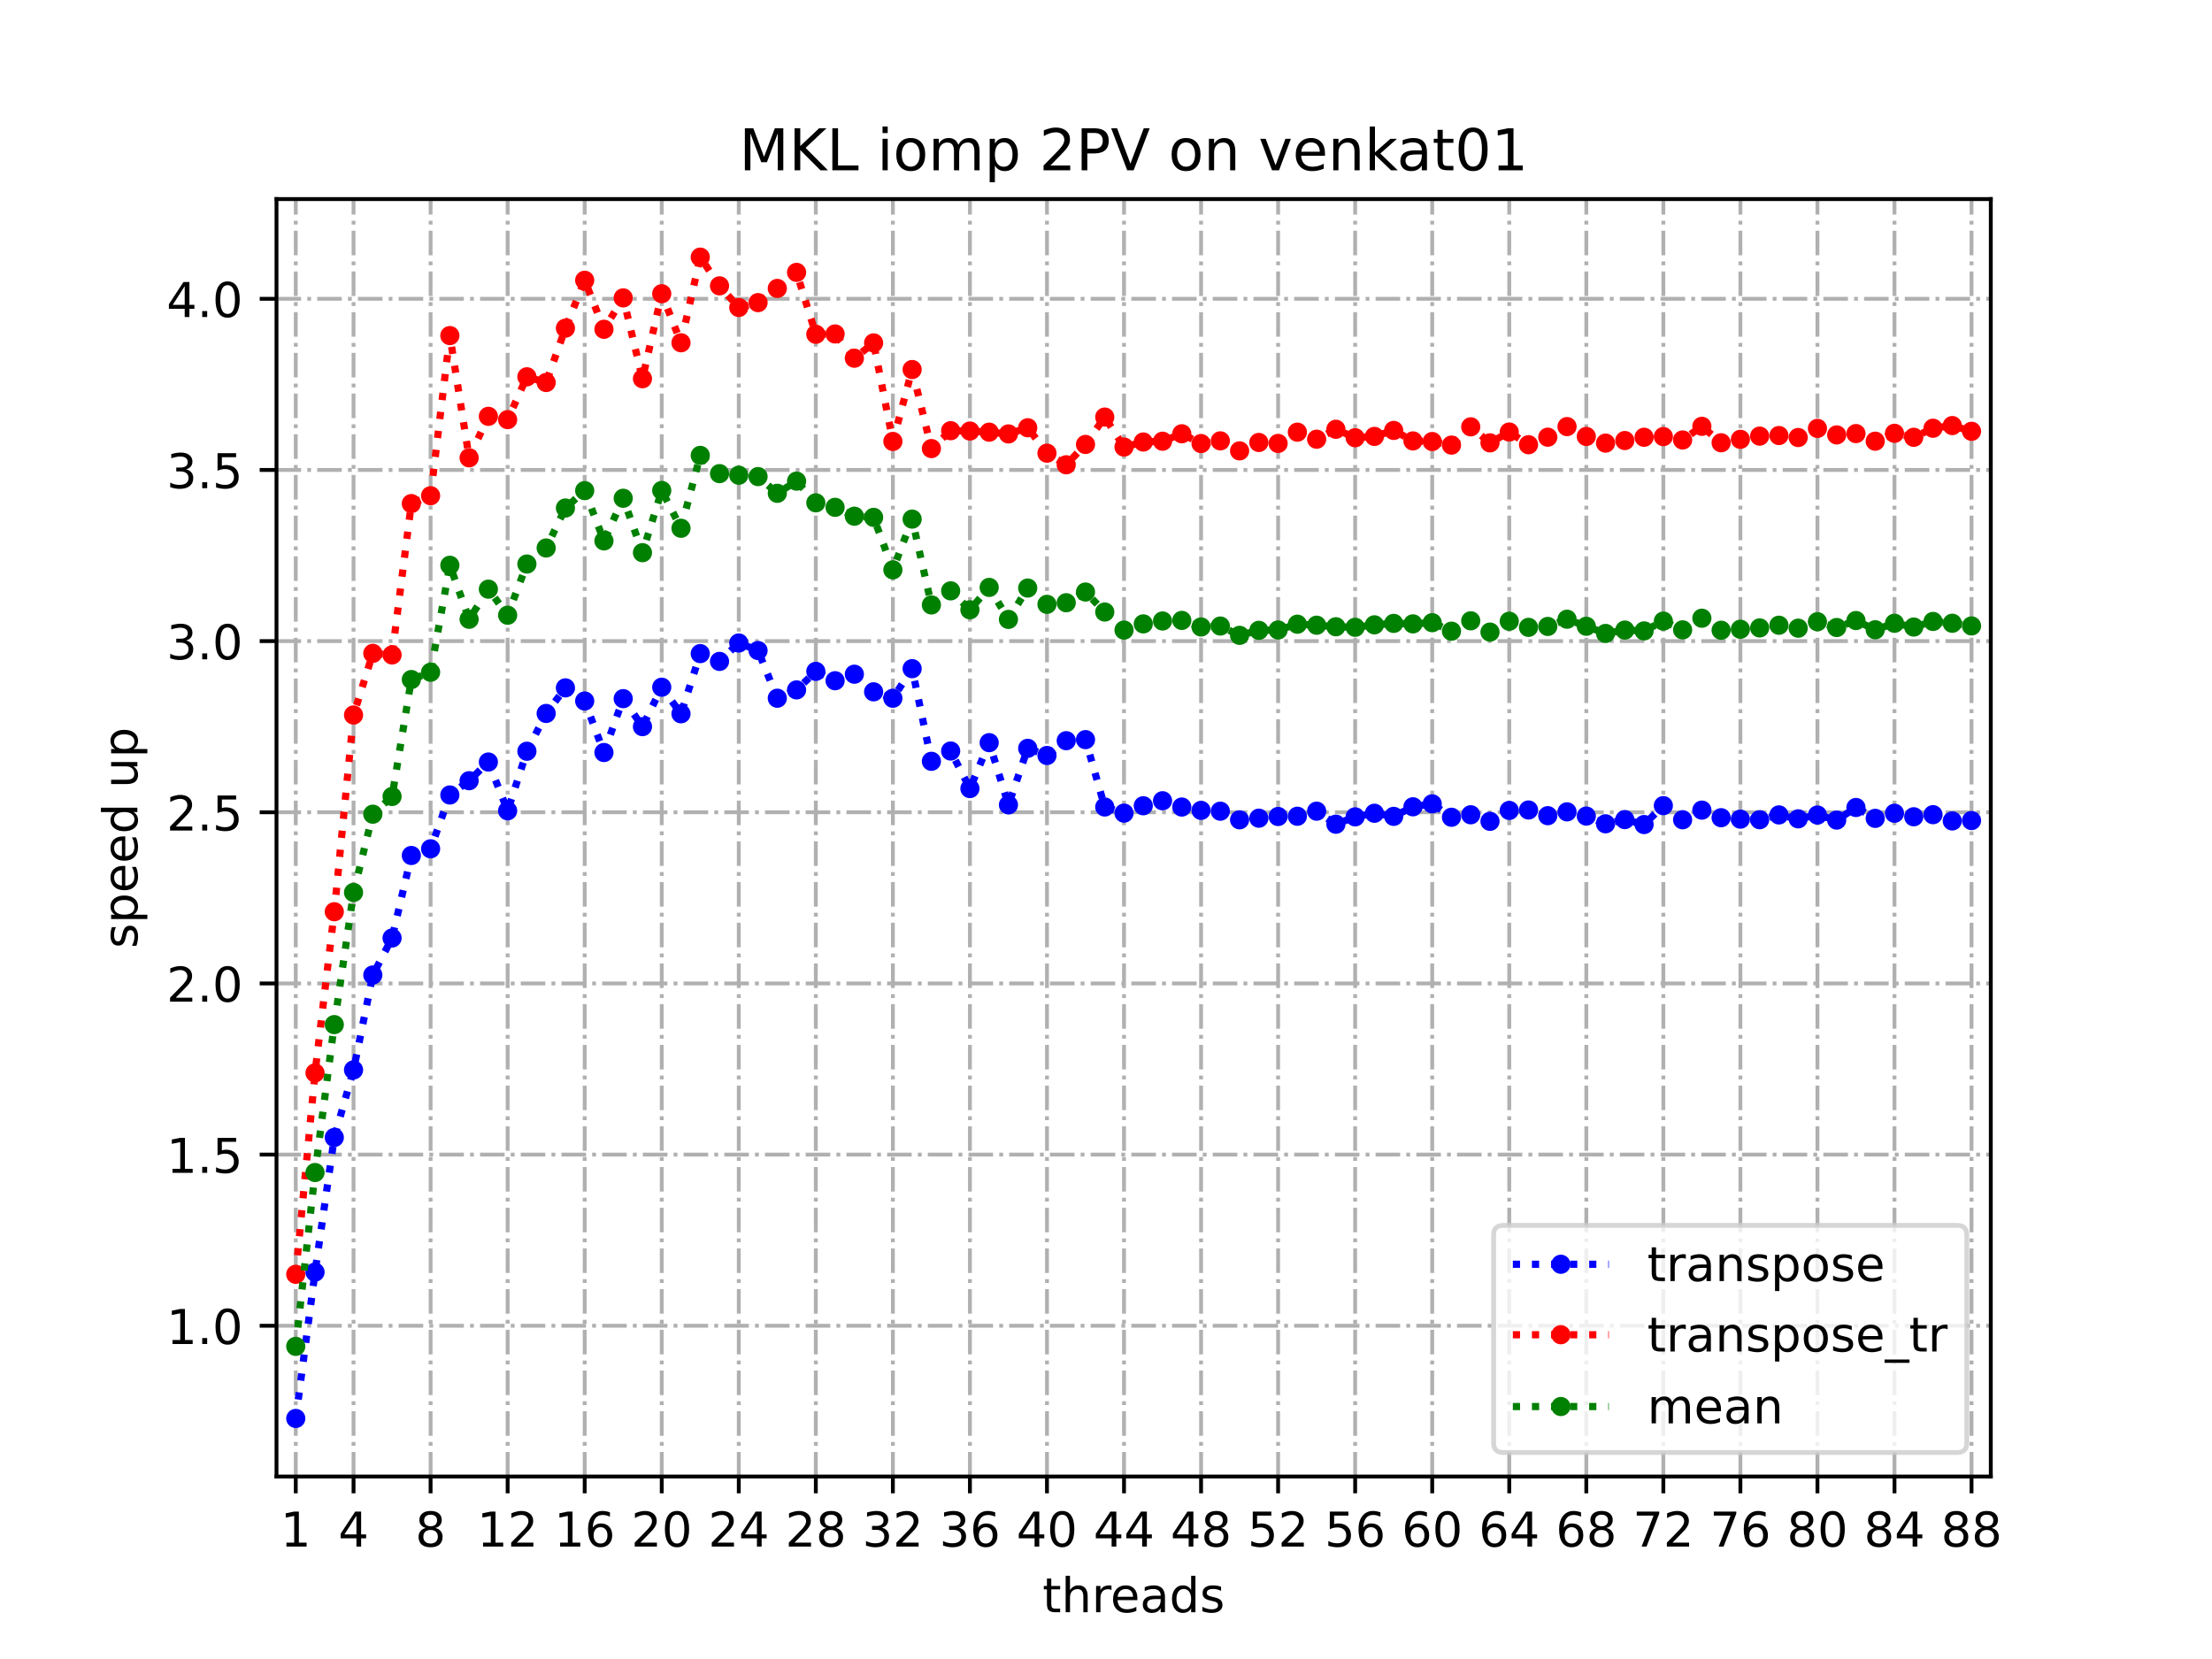 <?xml version="1.0" encoding="utf-8" standalone="no"?>
<!DOCTYPE svg PUBLIC "-//W3C//DTD SVG 1.1//EN"
  "http://www.w3.org/Graphics/SVG/1.1/DTD/svg11.dtd">
<!-- Created with matplotlib (https://matplotlib.org/) -->
<svg height="345.6pt" version="1.1" viewBox="0 0 460.8 345.6" width="460.8pt" xmlns="http://www.w3.org/2000/svg" xmlns:xlink="http://www.w3.org/1999/xlink">
 <defs>
  <style type="text/css">
*{stroke-linecap:butt;stroke-linejoin:round;}
  </style>
 </defs>
 <g id="figure_1">
  <g id="patch_1">
   <path d="M 0 345.6 
L 460.8 345.6 
L 460.8 0 
L 0 0 
z
" style="fill:#ffffff;"/>
  </g>
  <g id="axes_1">
   <g id="patch_2">
    <path d="M 57.6 307.584 
L 414.72 307.584 
L 414.72 41.472 
L 57.6 41.472 
z
" style="fill:#ffffff;"/>
   </g>
   <g id="matplotlib.axis_1">
    <g id="xtick_1">
     <g id="line2d_1">
      <path clip-path="url(#peff82f25d5)" d="M 61.613 307.584 
L 61.613 41.472 
" style="fill:none;stroke:#b0b0b0;stroke-dasharray:5.12,1.28,0.8,1.28;stroke-dashoffset:0;stroke-width:0.8;"/>
     </g>
     <g id="line2d_2">
      <defs>
       <path d="M 0 0 
L 0 3.5 
" id="mfe362c406e" style="stroke:#000000;stroke-width:0.8;"/>
      </defs>
      <g>
       <use style="stroke:#000000;stroke-width:0.8;" x="61.613" xlink:href="#mfe362c406e" y="307.584"/>
      </g>
     </g>
     <g id="text_1">
      <!-- 1 -->
      <defs>
       <path d="M 12.406 8.297 
L 28.516 8.297 
L 28.516 63.922 
L 10.984 60.406 
L 10.984 69.391 
L 28.422 72.906 
L 38.281 72.906 
L 38.281 8.297 
L 54.391 8.297 
L 54.391 0 
L 12.406 0 
z
" id="DejaVuSans-49"/>
      </defs>
      <g transform="translate(58.431 322.182)scale(0.1 -0.1)">
       <use xlink:href="#DejaVuSans-49"/>
      </g>
     </g>
    </g>
    <g id="xtick_2">
     <g id="line2d_3">
      <path clip-path="url(#peff82f25d5)" d="M 73.65 307.584 
L 73.65 41.472 
" style="fill:none;stroke:#b0b0b0;stroke-dasharray:5.12,1.28,0.8,1.28;stroke-dashoffset:0;stroke-width:0.8;"/>
     </g>
     <g id="line2d_4">
      <g>
       <use style="stroke:#000000;stroke-width:0.8;" x="73.65" xlink:href="#mfe362c406e" y="307.584"/>
      </g>
     </g>
     <g id="text_2">
      <!-- 4 -->
      <defs>
       <path d="M 37.797 64.312 
L 12.891 25.391 
L 37.797 25.391 
z
M 35.203 72.906 
L 47.609 72.906 
L 47.609 25.391 
L 58.016 25.391 
L 58.016 17.188 
L 47.609 17.188 
L 47.609 0 
L 37.797 0 
L 37.797 17.188 
L 4.891 17.188 
L 4.891 26.703 
z
" id="DejaVuSans-52"/>
      </defs>
      <g transform="translate(70.469 322.182)scale(0.1 -0.1)">
       <use xlink:href="#DejaVuSans-52"/>
      </g>
     </g>
    </g>
    <g id="xtick_3">
     <g id="line2d_5">
      <path clip-path="url(#peff82f25d5)" d="M 89.701 307.584 
L 89.701 41.472 
" style="fill:none;stroke:#b0b0b0;stroke-dasharray:5.12,1.28,0.8,1.28;stroke-dashoffset:0;stroke-width:0.8;"/>
     </g>
     <g id="line2d_6">
      <g>
       <use style="stroke:#000000;stroke-width:0.8;" x="89.701" xlink:href="#mfe362c406e" y="307.584"/>
      </g>
     </g>
     <g id="text_3">
      <!-- 8 -->
      <defs>
       <path d="M 31.781 34.625 
Q 24.75 34.625 20.719 30.859 
Q 16.703 27.094 16.703 20.516 
Q 16.703 13.922 20.719 10.156 
Q 24.75 6.391 31.781 6.391 
Q 38.812 6.391 42.859 10.172 
Q 46.922 13.969 46.922 20.516 
Q 46.922 27.094 42.891 30.859 
Q 38.875 34.625 31.781 34.625 
z
M 21.922 38.812 
Q 15.578 40.375 12.031 44.719 
Q 8.5 49.078 8.5 55.328 
Q 8.5 64.062 14.719 69.141 
Q 20.953 74.219 31.781 74.219 
Q 42.672 74.219 48.875 69.141 
Q 55.078 64.062 55.078 55.328 
Q 55.078 49.078 51.531 44.719 
Q 48 40.375 41.703 38.812 
Q 48.828 37.156 52.797 32.312 
Q 56.781 27.484 56.781 20.516 
Q 56.781 9.906 50.312 4.234 
Q 43.844 -1.422 31.781 -1.422 
Q 19.734 -1.422 13.25 4.234 
Q 6.781 9.906 6.781 20.516 
Q 6.781 27.484 10.781 32.312 
Q 14.797 37.156 21.922 38.812 
z
M 18.312 54.391 
Q 18.312 48.734 21.844 45.562 
Q 25.391 42.391 31.781 42.391 
Q 38.141 42.391 41.719 45.562 
Q 45.312 48.734 45.312 54.391 
Q 45.312 60.062 41.719 63.234 
Q 38.141 66.406 31.781 66.406 
Q 25.391 66.406 21.844 63.234 
Q 18.312 60.062 18.312 54.391 
z
" id="DejaVuSans-56"/>
      </defs>
      <g transform="translate(86.519 322.182)scale(0.1 -0.1)">
       <use xlink:href="#DejaVuSans-56"/>
      </g>
     </g>
    </g>
    <g id="xtick_4">
     <g id="line2d_7">
      <path clip-path="url(#peff82f25d5)" d="M 105.751 307.584 
L 105.751 41.472 
" style="fill:none;stroke:#b0b0b0;stroke-dasharray:5.12,1.28,0.8,1.28;stroke-dashoffset:0;stroke-width:0.8;"/>
     </g>
     <g id="line2d_8">
      <g>
       <use style="stroke:#000000;stroke-width:0.8;" x="105.751" xlink:href="#mfe362c406e" y="307.584"/>
      </g>
     </g>
     <g id="text_4">
      <!-- 12 -->
      <defs>
       <path d="M 19.188 8.297 
L 53.609 8.297 
L 53.609 0 
L 7.328 0 
L 7.328 8.297 
Q 12.938 14.109 22.625 23.891 
Q 32.328 33.688 34.812 36.531 
Q 39.547 41.844 41.422 45.531 
Q 43.312 49.219 43.312 52.781 
Q 43.312 58.594 39.234 62.25 
Q 35.156 65.922 28.609 65.922 
Q 23.969 65.922 18.812 64.312 
Q 13.672 62.703 7.812 59.422 
L 7.812 69.391 
Q 13.766 71.781 18.938 73 
Q 24.125 74.219 28.422 74.219 
Q 39.75 74.219 46.484 68.547 
Q 53.219 62.891 53.219 53.422 
Q 53.219 48.922 51.531 44.891 
Q 49.859 40.875 45.406 35.406 
Q 44.188 33.984 37.641 27.219 
Q 31.109 20.453 19.188 8.297 
z
" id="DejaVuSans-50"/>
      </defs>
      <g transform="translate(99.389 322.182)scale(0.1 -0.1)">
       <use xlink:href="#DejaVuSans-49"/>
       <use x="63.623" xlink:href="#DejaVuSans-50"/>
      </g>
     </g>
    </g>
    <g id="xtick_5">
     <g id="line2d_9">
      <path clip-path="url(#peff82f25d5)" d="M 121.801 307.584 
L 121.801 41.472 
" style="fill:none;stroke:#b0b0b0;stroke-dasharray:5.12,1.28,0.8,1.28;stroke-dashoffset:0;stroke-width:0.8;"/>
     </g>
     <g id="line2d_10">
      <g>
       <use style="stroke:#000000;stroke-width:0.8;" x="121.801" xlink:href="#mfe362c406e" y="307.584"/>
      </g>
     </g>
     <g id="text_5">
      <!-- 16 -->
      <defs>
       <path d="M 33.016 40.375 
Q 26.375 40.375 22.484 35.828 
Q 18.609 31.297 18.609 23.391 
Q 18.609 15.531 22.484 10.953 
Q 26.375 6.391 33.016 6.391 
Q 39.656 6.391 43.531 10.953 
Q 47.406 15.531 47.406 23.391 
Q 47.406 31.297 43.531 35.828 
Q 39.656 40.375 33.016 40.375 
z
M 52.594 71.297 
L 52.594 62.312 
Q 48.875 64.062 45.094 64.984 
Q 41.312 65.922 37.594 65.922 
Q 27.828 65.922 22.672 59.328 
Q 17.531 52.734 16.797 39.406 
Q 19.672 43.656 24.016 45.922 
Q 28.375 48.188 33.594 48.188 
Q 44.578 48.188 50.953 41.516 
Q 57.328 34.859 57.328 23.391 
Q 57.328 12.156 50.688 5.359 
Q 44.047 -1.422 33.016 -1.422 
Q 20.359 -1.422 13.672 8.266 
Q 6.984 17.969 6.984 36.375 
Q 6.984 53.656 15.188 63.938 
Q 23.391 74.219 37.203 74.219 
Q 40.922 74.219 44.703 73.484 
Q 48.484 72.75 52.594 71.297 
z
" id="DejaVuSans-54"/>
      </defs>
      <g transform="translate(115.439 322.182)scale(0.1 -0.1)">
       <use xlink:href="#DejaVuSans-49"/>
       <use x="63.623" xlink:href="#DejaVuSans-54"/>
      </g>
     </g>
    </g>
    <g id="xtick_6">
     <g id="line2d_11">
      <path clip-path="url(#peff82f25d5)" d="M 137.852 307.584 
L 137.852 41.472 
" style="fill:none;stroke:#b0b0b0;stroke-dasharray:5.12,1.28,0.8,1.28;stroke-dashoffset:0;stroke-width:0.8;"/>
     </g>
     <g id="line2d_12">
      <g>
       <use style="stroke:#000000;stroke-width:0.8;" x="137.852" xlink:href="#mfe362c406e" y="307.584"/>
      </g>
     </g>
     <g id="text_6">
      <!-- 20 -->
      <defs>
       <path d="M 31.781 66.406 
Q 24.172 66.406 20.328 58.906 
Q 16.5 51.422 16.5 36.375 
Q 16.5 21.391 20.328 13.891 
Q 24.172 6.391 31.781 6.391 
Q 39.453 6.391 43.281 13.891 
Q 47.125 21.391 47.125 36.375 
Q 47.125 51.422 43.281 58.906 
Q 39.453 66.406 31.781 66.406 
z
M 31.781 74.219 
Q 44.047 74.219 50.516 64.516 
Q 56.984 54.828 56.984 36.375 
Q 56.984 17.969 50.516 8.266 
Q 44.047 -1.422 31.781 -1.422 
Q 19.531 -1.422 13.062 8.266 
Q 6.594 17.969 6.594 36.375 
Q 6.594 54.828 13.062 64.516 
Q 19.531 74.219 31.781 74.219 
z
" id="DejaVuSans-48"/>
      </defs>
      <g transform="translate(131.489 322.182)scale(0.1 -0.1)">
       <use xlink:href="#DejaVuSans-50"/>
       <use x="63.623" xlink:href="#DejaVuSans-48"/>
      </g>
     </g>
    </g>
    <g id="xtick_7">
     <g id="line2d_13">
      <path clip-path="url(#peff82f25d5)" d="M 153.902 307.584 
L 153.902 41.472 
" style="fill:none;stroke:#b0b0b0;stroke-dasharray:5.12,1.28,0.8,1.28;stroke-dashoffset:0;stroke-width:0.8;"/>
     </g>
     <g id="line2d_14">
      <g>
       <use style="stroke:#000000;stroke-width:0.8;" x="153.902" xlink:href="#mfe362c406e" y="307.584"/>
      </g>
     </g>
     <g id="text_7">
      <!-- 24 -->
      <g transform="translate(147.54 322.182)scale(0.1 -0.1)">
       <use xlink:href="#DejaVuSans-50"/>
       <use x="63.623" xlink:href="#DejaVuSans-52"/>
      </g>
     </g>
    </g>
    <g id="xtick_8">
     <g id="line2d_15">
      <path clip-path="url(#peff82f25d5)" d="M 169.952 307.584 
L 169.952 41.472 
" style="fill:none;stroke:#b0b0b0;stroke-dasharray:5.12,1.28,0.8,1.28;stroke-dashoffset:0;stroke-width:0.8;"/>
     </g>
     <g id="line2d_16">
      <g>
       <use style="stroke:#000000;stroke-width:0.8;" x="169.952" xlink:href="#mfe362c406e" y="307.584"/>
      </g>
     </g>
     <g id="text_8">
      <!-- 28 -->
      <g transform="translate(163.59 322.182)scale(0.1 -0.1)">
       <use xlink:href="#DejaVuSans-50"/>
       <use x="63.623" xlink:href="#DejaVuSans-56"/>
      </g>
     </g>
    </g>
    <g id="xtick_9">
     <g id="line2d_17">
      <path clip-path="url(#peff82f25d5)" d="M 186.003 307.584 
L 186.003 41.472 
" style="fill:none;stroke:#b0b0b0;stroke-dasharray:5.12,1.28,0.8,1.28;stroke-dashoffset:0;stroke-width:0.8;"/>
     </g>
     <g id="line2d_18">
      <g>
       <use style="stroke:#000000;stroke-width:0.8;" x="186.003" xlink:href="#mfe362c406e" y="307.584"/>
      </g>
     </g>
     <g id="text_9">
      <!-- 32 -->
      <defs>
       <path d="M 40.578 39.312 
Q 47.656 37.797 51.625 33 
Q 55.609 28.219 55.609 21.188 
Q 55.609 10.406 48.188 4.484 
Q 40.766 -1.422 27.094 -1.422 
Q 22.516 -1.422 17.656 -0.516 
Q 12.797 0.391 7.625 2.203 
L 7.625 11.719 
Q 11.719 9.328 16.594 8.109 
Q 21.484 6.891 26.812 6.891 
Q 36.078 6.891 40.938 10.547 
Q 45.797 14.203 45.797 21.188 
Q 45.797 27.641 41.281 31.266 
Q 36.766 34.906 28.719 34.906 
L 20.219 34.906 
L 20.219 43.016 
L 29.109 43.016 
Q 36.375 43.016 40.234 45.922 
Q 44.094 48.828 44.094 54.297 
Q 44.094 59.906 40.109 62.906 
Q 36.141 65.922 28.719 65.922 
Q 24.656 65.922 20.016 65.031 
Q 15.375 64.156 9.812 62.312 
L 9.812 71.094 
Q 15.438 72.656 20.344 73.438 
Q 25.25 74.219 29.594 74.219 
Q 40.828 74.219 47.359 69.109 
Q 53.906 64.016 53.906 55.328 
Q 53.906 49.266 50.438 45.094 
Q 46.969 40.922 40.578 39.312 
z
" id="DejaVuSans-51"/>
      </defs>
      <g transform="translate(179.64 322.182)scale(0.1 -0.1)">
       <use xlink:href="#DejaVuSans-51"/>
       <use x="63.623" xlink:href="#DejaVuSans-50"/>
      </g>
     </g>
    </g>
    <g id="xtick_10">
     <g id="line2d_19">
      <path clip-path="url(#peff82f25d5)" d="M 202.053 307.584 
L 202.053 41.472 
" style="fill:none;stroke:#b0b0b0;stroke-dasharray:5.12,1.28,0.8,1.28;stroke-dashoffset:0;stroke-width:0.8;"/>
     </g>
     <g id="line2d_20">
      <g>
       <use style="stroke:#000000;stroke-width:0.8;" x="202.053" xlink:href="#mfe362c406e" y="307.584"/>
      </g>
     </g>
     <g id="text_10">
      <!-- 36 -->
      <g transform="translate(195.691 322.182)scale(0.1 -0.1)">
       <use xlink:href="#DejaVuSans-51"/>
       <use x="63.623" xlink:href="#DejaVuSans-54"/>
      </g>
     </g>
    </g>
    <g id="xtick_11">
     <g id="line2d_21">
      <path clip-path="url(#peff82f25d5)" d="M 218.103 307.584 
L 218.103 41.472 
" style="fill:none;stroke:#b0b0b0;stroke-dasharray:5.12,1.28,0.8,1.28;stroke-dashoffset:0;stroke-width:0.8;"/>
     </g>
     <g id="line2d_22">
      <g>
       <use style="stroke:#000000;stroke-width:0.8;" x="218.103" xlink:href="#mfe362c406e" y="307.584"/>
      </g>
     </g>
     <g id="text_11">
      <!-- 40 -->
      <g transform="translate(211.741 322.182)scale(0.1 -0.1)">
       <use xlink:href="#DejaVuSans-52"/>
       <use x="63.623" xlink:href="#DejaVuSans-48"/>
      </g>
     </g>
    </g>
    <g id="xtick_12">
     <g id="line2d_23">
      <path clip-path="url(#peff82f25d5)" d="M 234.154 307.584 
L 234.154 41.472 
" style="fill:none;stroke:#b0b0b0;stroke-dasharray:5.12,1.28,0.8,1.28;stroke-dashoffset:0;stroke-width:0.8;"/>
     </g>
     <g id="line2d_24">
      <g>
       <use style="stroke:#000000;stroke-width:0.8;" x="234.154" xlink:href="#mfe362c406e" y="307.584"/>
      </g>
     </g>
     <g id="text_12">
      <!-- 44 -->
      <g transform="translate(227.791 322.182)scale(0.1 -0.1)">
       <use xlink:href="#DejaVuSans-52"/>
       <use x="63.623" xlink:href="#DejaVuSans-52"/>
      </g>
     </g>
    </g>
    <g id="xtick_13">
     <g id="line2d_25">
      <path clip-path="url(#peff82f25d5)" d="M 250.204 307.584 
L 250.204 41.472 
" style="fill:none;stroke:#b0b0b0;stroke-dasharray:5.12,1.28,0.8,1.28;stroke-dashoffset:0;stroke-width:0.8;"/>
     </g>
     <g id="line2d_26">
      <g>
       <use style="stroke:#000000;stroke-width:0.8;" x="250.204" xlink:href="#mfe362c406e" y="307.584"/>
      </g>
     </g>
     <g id="text_13">
      <!-- 48 -->
      <g transform="translate(243.842 322.182)scale(0.1 -0.1)">
       <use xlink:href="#DejaVuSans-52"/>
       <use x="63.623" xlink:href="#DejaVuSans-56"/>
      </g>
     </g>
    </g>
    <g id="xtick_14">
     <g id="line2d_27">
      <path clip-path="url(#peff82f25d5)" d="M 266.254 307.584 
L 266.254 41.472 
" style="fill:none;stroke:#b0b0b0;stroke-dasharray:5.12,1.28,0.8,1.28;stroke-dashoffset:0;stroke-width:0.8;"/>
     </g>
     <g id="line2d_28">
      <g>
       <use style="stroke:#000000;stroke-width:0.8;" x="266.254" xlink:href="#mfe362c406e" y="307.584"/>
      </g>
     </g>
     <g id="text_14">
      <!-- 52 -->
      <defs>
       <path d="M 10.797 72.906 
L 49.516 72.906 
L 49.516 64.594 
L 19.828 64.594 
L 19.828 46.734 
Q 21.969 47.469 24.109 47.828 
Q 26.266 48.188 28.422 48.188 
Q 40.625 48.188 47.75 41.5 
Q 54.891 34.812 54.891 23.391 
Q 54.891 11.625 47.562 5.094 
Q 40.234 -1.422 26.906 -1.422 
Q 22.312 -1.422 17.547 -0.641 
Q 12.797 0.141 7.719 1.703 
L 7.719 11.625 
Q 12.109 9.234 16.797 8.062 
Q 21.484 6.891 26.703 6.891 
Q 35.156 6.891 40.078 11.328 
Q 45.016 15.766 45.016 23.391 
Q 45.016 31 40.078 35.438 
Q 35.156 39.891 26.703 39.891 
Q 22.75 39.891 18.812 39.016 
Q 14.891 38.141 10.797 36.281 
z
" id="DejaVuSans-53"/>
      </defs>
      <g transform="translate(259.892 322.182)scale(0.1 -0.1)">
       <use xlink:href="#DejaVuSans-53"/>
       <use x="63.623" xlink:href="#DejaVuSans-50"/>
      </g>
     </g>
    </g>
    <g id="xtick_15">
     <g id="line2d_29">
      <path clip-path="url(#peff82f25d5)" d="M 282.305 307.584 
L 282.305 41.472 
" style="fill:none;stroke:#b0b0b0;stroke-dasharray:5.12,1.28,0.8,1.28;stroke-dashoffset:0;stroke-width:0.8;"/>
     </g>
     <g id="line2d_30">
      <g>
       <use style="stroke:#000000;stroke-width:0.8;" x="282.305" xlink:href="#mfe362c406e" y="307.584"/>
      </g>
     </g>
     <g id="text_15">
      <!-- 56 -->
      <g transform="translate(275.942 322.182)scale(0.1 -0.1)">
       <use xlink:href="#DejaVuSans-53"/>
       <use x="63.623" xlink:href="#DejaVuSans-54"/>
      </g>
     </g>
    </g>
    <g id="xtick_16">
     <g id="line2d_31">
      <path clip-path="url(#peff82f25d5)" d="M 298.355 307.584 
L 298.355 41.472 
" style="fill:none;stroke:#b0b0b0;stroke-dasharray:5.12,1.28,0.8,1.28;stroke-dashoffset:0;stroke-width:0.8;"/>
     </g>
     <g id="line2d_32">
      <g>
       <use style="stroke:#000000;stroke-width:0.8;" x="298.355" xlink:href="#mfe362c406e" y="307.584"/>
      </g>
     </g>
     <g id="text_16">
      <!-- 60 -->
      <g transform="translate(291.993 322.182)scale(0.1 -0.1)">
       <use xlink:href="#DejaVuSans-54"/>
       <use x="63.623" xlink:href="#DejaVuSans-48"/>
      </g>
     </g>
    </g>
    <g id="xtick_17">
     <g id="line2d_33">
      <path clip-path="url(#peff82f25d5)" d="M 314.405 307.584 
L 314.405 41.472 
" style="fill:none;stroke:#b0b0b0;stroke-dasharray:5.12,1.28,0.8,1.28;stroke-dashoffset:0;stroke-width:0.8;"/>
     </g>
     <g id="line2d_34">
      <g>
       <use style="stroke:#000000;stroke-width:0.8;" x="314.405" xlink:href="#mfe362c406e" y="307.584"/>
      </g>
     </g>
     <g id="text_17">
      <!-- 64 -->
      <g transform="translate(308.043 322.182)scale(0.1 -0.1)">
       <use xlink:href="#DejaVuSans-54"/>
       <use x="63.623" xlink:href="#DejaVuSans-52"/>
      </g>
     </g>
    </g>
    <g id="xtick_18">
     <g id="line2d_35">
      <path clip-path="url(#peff82f25d5)" d="M 330.456 307.584 
L 330.456 41.472 
" style="fill:none;stroke:#b0b0b0;stroke-dasharray:5.12,1.28,0.8,1.28;stroke-dashoffset:0;stroke-width:0.8;"/>
     </g>
     <g id="line2d_36">
      <g>
       <use style="stroke:#000000;stroke-width:0.8;" x="330.456" xlink:href="#mfe362c406e" y="307.584"/>
      </g>
     </g>
     <g id="text_18">
      <!-- 68 -->
      <g transform="translate(324.093 322.182)scale(0.1 -0.1)">
       <use xlink:href="#DejaVuSans-54"/>
       <use x="63.623" xlink:href="#DejaVuSans-56"/>
      </g>
     </g>
    </g>
    <g id="xtick_19">
     <g id="line2d_37">
      <path clip-path="url(#peff82f25d5)" d="M 346.506 307.584 
L 346.506 41.472 
" style="fill:none;stroke:#b0b0b0;stroke-dasharray:5.12,1.28,0.8,1.28;stroke-dashoffset:0;stroke-width:0.8;"/>
     </g>
     <g id="line2d_38">
      <g>
       <use style="stroke:#000000;stroke-width:0.8;" x="346.506" xlink:href="#mfe362c406e" y="307.584"/>
      </g>
     </g>
     <g id="text_19">
      <!-- 72 -->
      <defs>
       <path d="M 8.203 72.906 
L 55.078 72.906 
L 55.078 68.703 
L 28.609 0 
L 18.312 0 
L 43.219 64.594 
L 8.203 64.594 
z
" id="DejaVuSans-55"/>
      </defs>
      <g transform="translate(340.144 322.182)scale(0.1 -0.1)">
       <use xlink:href="#DejaVuSans-55"/>
       <use x="63.623" xlink:href="#DejaVuSans-50"/>
      </g>
     </g>
    </g>
    <g id="xtick_20">
     <g id="line2d_39">
      <path clip-path="url(#peff82f25d5)" d="M 362.556 307.584 
L 362.556 41.472 
" style="fill:none;stroke:#b0b0b0;stroke-dasharray:5.12,1.28,0.8,1.28;stroke-dashoffset:0;stroke-width:0.8;"/>
     </g>
     <g id="line2d_40">
      <g>
       <use style="stroke:#000000;stroke-width:0.8;" x="362.556" xlink:href="#mfe362c406e" y="307.584"/>
      </g>
     </g>
     <g id="text_20">
      <!-- 76 -->
      <g transform="translate(356.194 322.182)scale(0.1 -0.1)">
       <use xlink:href="#DejaVuSans-55"/>
       <use x="63.623" xlink:href="#DejaVuSans-54"/>
      </g>
     </g>
    </g>
    <g id="xtick_21">
     <g id="line2d_41">
      <path clip-path="url(#peff82f25d5)" d="M 378.607 307.584 
L 378.607 41.472 
" style="fill:none;stroke:#b0b0b0;stroke-dasharray:5.12,1.28,0.8,1.28;stroke-dashoffset:0;stroke-width:0.8;"/>
     </g>
     <g id="line2d_42">
      <g>
       <use style="stroke:#000000;stroke-width:0.8;" x="378.607" xlink:href="#mfe362c406e" y="307.584"/>
      </g>
     </g>
     <g id="text_21">
      <!-- 80 -->
      <g transform="translate(372.244 322.182)scale(0.1 -0.1)">
       <use xlink:href="#DejaVuSans-56"/>
       <use x="63.623" xlink:href="#DejaVuSans-48"/>
      </g>
     </g>
    </g>
    <g id="xtick_22">
     <g id="line2d_43">
      <path clip-path="url(#peff82f25d5)" d="M 394.657 307.584 
L 394.657 41.472 
" style="fill:none;stroke:#b0b0b0;stroke-dasharray:5.12,1.28,0.8,1.28;stroke-dashoffset:0;stroke-width:0.8;"/>
     </g>
     <g id="line2d_44">
      <g>
       <use style="stroke:#000000;stroke-width:0.8;" x="394.657" xlink:href="#mfe362c406e" y="307.584"/>
      </g>
     </g>
     <g id="text_22">
      <!-- 84 -->
      <g transform="translate(388.295 322.182)scale(0.1 -0.1)">
       <use xlink:href="#DejaVuSans-56"/>
       <use x="63.623" xlink:href="#DejaVuSans-52"/>
      </g>
     </g>
    </g>
    <g id="xtick_23">
     <g id="line2d_45">
      <path clip-path="url(#peff82f25d5)" d="M 410.707 307.584 
L 410.707 41.472 
" style="fill:none;stroke:#b0b0b0;stroke-dasharray:5.12,1.28,0.8,1.28;stroke-dashoffset:0;stroke-width:0.8;"/>
     </g>
     <g id="line2d_46">
      <g>
       <use style="stroke:#000000;stroke-width:0.8;" x="410.707" xlink:href="#mfe362c406e" y="307.584"/>
      </g>
     </g>
     <g id="text_23">
      <!-- 88 -->
      <g transform="translate(404.345 322.182)scale(0.1 -0.1)">
       <use xlink:href="#DejaVuSans-56"/>
       <use x="63.623" xlink:href="#DejaVuSans-56"/>
      </g>
     </g>
    </g>
    <g id="text_24">
     <!-- threads -->
     <defs>
      <path d="M 18.312 70.219 
L 18.312 54.688 
L 36.812 54.688 
L 36.812 47.703 
L 18.312 47.703 
L 18.312 18.016 
Q 18.312 11.328 20.141 9.422 
Q 21.969 7.516 27.594 7.516 
L 36.812 7.516 
L 36.812 0 
L 27.594 0 
Q 17.188 0 13.234 3.875 
Q 9.281 7.766 9.281 18.016 
L 9.281 47.703 
L 2.688 47.703 
L 2.688 54.688 
L 9.281 54.688 
L 9.281 70.219 
z
" id="DejaVuSans-116"/>
      <path d="M 54.891 33.016 
L 54.891 0 
L 45.906 0 
L 45.906 32.719 
Q 45.906 40.484 42.875 44.328 
Q 39.844 48.188 33.797 48.188 
Q 26.516 48.188 22.312 43.547 
Q 18.109 38.922 18.109 30.906 
L 18.109 0 
L 9.078 0 
L 9.078 75.984 
L 18.109 75.984 
L 18.109 46.188 
Q 21.344 51.125 25.703 53.562 
Q 30.078 56 35.797 56 
Q 45.219 56 50.047 50.172 
Q 54.891 44.344 54.891 33.016 
z
" id="DejaVuSans-104"/>
      <path d="M 41.109 46.297 
Q 39.594 47.172 37.812 47.578 
Q 36.031 48 33.891 48 
Q 26.266 48 22.188 43.047 
Q 18.109 38.094 18.109 28.812 
L 18.109 0 
L 9.078 0 
L 9.078 54.688 
L 18.109 54.688 
L 18.109 46.188 
Q 20.953 51.172 25.484 53.578 
Q 30.031 56 36.531 56 
Q 37.453 56 38.578 55.875 
Q 39.703 55.766 41.062 55.516 
z
" id="DejaVuSans-114"/>
      <path d="M 56.203 29.594 
L 56.203 25.203 
L 14.891 25.203 
Q 15.484 15.922 20.484 11.062 
Q 25.484 6.203 34.422 6.203 
Q 39.594 6.203 44.453 7.469 
Q 49.312 8.734 54.109 11.281 
L 54.109 2.781 
Q 49.266 0.734 44.188 -0.344 
Q 39.109 -1.422 33.891 -1.422 
Q 20.797 -1.422 13.156 6.188 
Q 5.516 13.812 5.516 26.812 
Q 5.516 40.234 12.766 48.109 
Q 20.016 56 32.328 56 
Q 43.359 56 49.781 48.891 
Q 56.203 41.797 56.203 29.594 
z
M 47.219 32.234 
Q 47.125 39.594 43.094 43.984 
Q 39.062 48.391 32.422 48.391 
Q 24.906 48.391 20.391 44.141 
Q 15.875 39.891 15.188 32.172 
z
" id="DejaVuSans-101"/>
      <path d="M 34.281 27.484 
Q 23.391 27.484 19.188 25 
Q 14.984 22.516 14.984 16.5 
Q 14.984 11.719 18.141 8.906 
Q 21.297 6.109 26.703 6.109 
Q 34.188 6.109 38.703 11.406 
Q 43.219 16.703 43.219 25.484 
L 43.219 27.484 
z
M 52.203 31.203 
L 52.203 0 
L 43.219 0 
L 43.219 8.297 
Q 40.141 3.328 35.547 0.953 
Q 30.953 -1.422 24.312 -1.422 
Q 15.922 -1.422 10.953 3.297 
Q 6 8.016 6 15.922 
Q 6 25.141 12.172 29.828 
Q 18.359 34.516 30.609 34.516 
L 43.219 34.516 
L 43.219 35.406 
Q 43.219 41.609 39.141 45 
Q 35.062 48.391 27.688 48.391 
Q 23 48.391 18.547 47.266 
Q 14.109 46.141 10.016 43.891 
L 10.016 52.203 
Q 14.938 54.109 19.578 55.047 
Q 24.219 56 28.609 56 
Q 40.484 56 46.344 49.844 
Q 52.203 43.703 52.203 31.203 
z
" id="DejaVuSans-97"/>
      <path d="M 45.406 46.391 
L 45.406 75.984 
L 54.391 75.984 
L 54.391 0 
L 45.406 0 
L 45.406 8.203 
Q 42.578 3.328 38.25 0.953 
Q 33.938 -1.422 27.875 -1.422 
Q 17.969 -1.422 11.734 6.484 
Q 5.516 14.406 5.516 27.297 
Q 5.516 40.188 11.734 48.094 
Q 17.969 56 27.875 56 
Q 33.938 56 38.25 53.625 
Q 42.578 51.266 45.406 46.391 
z
M 14.797 27.297 
Q 14.797 17.391 18.875 11.75 
Q 22.953 6.109 30.078 6.109 
Q 37.203 6.109 41.297 11.75 
Q 45.406 17.391 45.406 27.297 
Q 45.406 37.203 41.297 42.844 
Q 37.203 48.484 30.078 48.484 
Q 22.953 48.484 18.875 42.844 
Q 14.797 37.203 14.797 27.297 
z
" id="DejaVuSans-100"/>
      <path d="M 44.281 53.078 
L 44.281 44.578 
Q 40.484 46.531 36.375 47.5 
Q 32.281 48.484 27.875 48.484 
Q 21.188 48.484 17.844 46.438 
Q 14.5 44.391 14.5 40.281 
Q 14.5 37.156 16.891 35.375 
Q 19.281 33.594 26.516 31.984 
L 29.594 31.297 
Q 39.156 29.25 43.188 25.516 
Q 47.219 21.781 47.219 15.094 
Q 47.219 7.469 41.188 3.016 
Q 35.156 -1.422 24.609 -1.422 
Q 20.219 -1.422 15.453 -0.562 
Q 10.688 0.297 5.422 2 
L 5.422 11.281 
Q 10.406 8.688 15.234 7.391 
Q 20.062 6.109 24.812 6.109 
Q 31.156 6.109 34.562 8.281 
Q 37.984 10.453 37.984 14.406 
Q 37.984 18.062 35.516 20.016 
Q 33.062 21.969 24.703 23.781 
L 21.578 24.516 
Q 13.234 26.266 9.516 29.906 
Q 5.812 33.547 5.812 39.891 
Q 5.812 47.609 11.281 51.797 
Q 16.75 56 26.812 56 
Q 31.781 56 36.172 55.266 
Q 40.578 54.547 44.281 53.078 
z
" id="DejaVuSans-115"/>
     </defs>
     <g transform="translate(217.169 335.861)scale(0.1 -0.1)">
      <use xlink:href="#DejaVuSans-116"/>
      <use x="39.209" xlink:href="#DejaVuSans-104"/>
      <use x="102.588" xlink:href="#DejaVuSans-114"/>
      <use x="141.451" xlink:href="#DejaVuSans-101"/>
      <use x="202.975" xlink:href="#DejaVuSans-97"/>
      <use x="264.254" xlink:href="#DejaVuSans-100"/>
      <use x="327.73" xlink:href="#DejaVuSans-115"/>
     </g>
    </g>
   </g>
   <g id="matplotlib.axis_2">
    <g id="ytick_1">
     <g id="line2d_47">
      <path clip-path="url(#peff82f25d5)" d="M 57.6 276.178 
L 414.72 276.178 
" style="fill:none;stroke:#b0b0b0;stroke-dasharray:5.12,1.28,0.8,1.28;stroke-dashoffset:0;stroke-width:0.8;"/>
     </g>
     <g id="line2d_48">
      <defs>
       <path d="M 0 0 
L -3.5 0 
" id="ma944e0df45" style="stroke:#000000;stroke-width:0.8;"/>
      </defs>
      <g>
       <use style="stroke:#000000;stroke-width:0.8;" x="57.6" xlink:href="#ma944e0df45" y="276.178"/>
      </g>
     </g>
     <g id="text_25">
      <!-- 1.0 -->
      <defs>
       <path d="M 10.688 12.406 
L 21 12.406 
L 21 0 
L 10.688 0 
z
" id="DejaVuSans-46"/>
      </defs>
      <g transform="translate(34.697 279.977)scale(0.1 -0.1)">
       <use xlink:href="#DejaVuSans-49"/>
       <use x="63.623" xlink:href="#DejaVuSans-46"/>
       <use x="95.41" xlink:href="#DejaVuSans-48"/>
      </g>
     </g>
    </g>
    <g id="ytick_2">
     <g id="line2d_49">
      <path clip-path="url(#peff82f25d5)" d="M 57.6 240.522 
L 414.72 240.522 
" style="fill:none;stroke:#b0b0b0;stroke-dasharray:5.12,1.28,0.8,1.28;stroke-dashoffset:0;stroke-width:0.8;"/>
     </g>
     <g id="line2d_50">
      <g>
       <use style="stroke:#000000;stroke-width:0.8;" x="57.6" xlink:href="#ma944e0df45" y="240.522"/>
      </g>
     </g>
     <g id="text_26">
      <!-- 1.5 -->
      <g transform="translate(34.697 244.322)scale(0.1 -0.1)">
       <use xlink:href="#DejaVuSans-49"/>
       <use x="63.623" xlink:href="#DejaVuSans-46"/>
       <use x="95.41" xlink:href="#DejaVuSans-53"/>
      </g>
     </g>
    </g>
    <g id="ytick_3">
     <g id="line2d_51">
      <path clip-path="url(#peff82f25d5)" d="M 57.6 204.867 
L 414.72 204.867 
" style="fill:none;stroke:#b0b0b0;stroke-dasharray:5.12,1.28,0.8,1.28;stroke-dashoffset:0;stroke-width:0.8;"/>
     </g>
     <g id="line2d_52">
      <g>
       <use style="stroke:#000000;stroke-width:0.8;" x="57.6" xlink:href="#ma944e0df45" y="204.867"/>
      </g>
     </g>
     <g id="text_27">
      <!-- 2.0 -->
      <g transform="translate(34.697 208.666)scale(0.1 -0.1)">
       <use xlink:href="#DejaVuSans-50"/>
       <use x="63.623" xlink:href="#DejaVuSans-46"/>
       <use x="95.41" xlink:href="#DejaVuSans-48"/>
      </g>
     </g>
    </g>
    <g id="ytick_4">
     <g id="line2d_53">
      <path clip-path="url(#peff82f25d5)" d="M 57.6 169.211 
L 414.72 169.211 
" style="fill:none;stroke:#b0b0b0;stroke-dasharray:5.12,1.28,0.8,1.28;stroke-dashoffset:0;stroke-width:0.8;"/>
     </g>
     <g id="line2d_54">
      <g>
       <use style="stroke:#000000;stroke-width:0.8;" x="57.6" xlink:href="#ma944e0df45" y="169.211"/>
      </g>
     </g>
     <g id="text_28">
      <!-- 2.5 -->
      <g transform="translate(34.697 173.01)scale(0.1 -0.1)">
       <use xlink:href="#DejaVuSans-50"/>
       <use x="63.623" xlink:href="#DejaVuSans-46"/>
       <use x="95.41" xlink:href="#DejaVuSans-53"/>
      </g>
     </g>
    </g>
    <g id="ytick_5">
     <g id="line2d_55">
      <path clip-path="url(#peff82f25d5)" d="M 57.6 133.555 
L 414.72 133.555 
" style="fill:none;stroke:#b0b0b0;stroke-dasharray:5.12,1.28,0.8,1.28;stroke-dashoffset:0;stroke-width:0.8;"/>
     </g>
     <g id="line2d_56">
      <g>
       <use style="stroke:#000000;stroke-width:0.8;" x="57.6" xlink:href="#ma944e0df45" y="133.555"/>
      </g>
     </g>
     <g id="text_29">
      <!-- 3.0 -->
      <g transform="translate(34.697 137.354)scale(0.1 -0.1)">
       <use xlink:href="#DejaVuSans-51"/>
       <use x="63.623" xlink:href="#DejaVuSans-46"/>
       <use x="95.41" xlink:href="#DejaVuSans-48"/>
      </g>
     </g>
    </g>
    <g id="ytick_6">
     <g id="line2d_57">
      <path clip-path="url(#peff82f25d5)" d="M 57.6 97.899 
L 414.72 97.899 
" style="fill:none;stroke:#b0b0b0;stroke-dasharray:5.12,1.28,0.8,1.28;stroke-dashoffset:0;stroke-width:0.8;"/>
     </g>
     <g id="line2d_58">
      <g>
       <use style="stroke:#000000;stroke-width:0.8;" x="57.6" xlink:href="#ma944e0df45" y="97.899"/>
      </g>
     </g>
     <g id="text_30">
      <!-- 3.5 -->
      <g transform="translate(34.697 101.698)scale(0.1 -0.1)">
       <use xlink:href="#DejaVuSans-51"/>
       <use x="63.623" xlink:href="#DejaVuSans-46"/>
       <use x="95.41" xlink:href="#DejaVuSans-53"/>
      </g>
     </g>
    </g>
    <g id="ytick_7">
     <g id="line2d_59">
      <path clip-path="url(#peff82f25d5)" d="M 57.6 62.243 
L 414.72 62.243 
" style="fill:none;stroke:#b0b0b0;stroke-dasharray:5.12,1.28,0.8,1.28;stroke-dashoffset:0;stroke-width:0.8;"/>
     </g>
     <g id="line2d_60">
      <g>
       <use style="stroke:#000000;stroke-width:0.8;" x="57.6" xlink:href="#ma944e0df45" y="62.243"/>
      </g>
     </g>
     <g id="text_31">
      <!-- 4.0 -->
      <g transform="translate(34.697 66.043)scale(0.1 -0.1)">
       <use xlink:href="#DejaVuSans-52"/>
       <use x="63.623" xlink:href="#DejaVuSans-46"/>
       <use x="95.41" xlink:href="#DejaVuSans-48"/>
      </g>
     </g>
    </g>
    <g id="text_32">
     <!-- speed up -->
     <defs>
      <path d="M 18.109 8.203 
L 18.109 -20.797 
L 9.078 -20.797 
L 9.078 54.688 
L 18.109 54.688 
L 18.109 46.391 
Q 20.953 51.266 25.266 53.625 
Q 29.594 56 35.594 56 
Q 45.562 56 51.781 48.094 
Q 58.016 40.188 58.016 27.297 
Q 58.016 14.406 51.781 6.484 
Q 45.562 -1.422 35.594 -1.422 
Q 29.594 -1.422 25.266 0.953 
Q 20.953 3.328 18.109 8.203 
z
M 48.688 27.297 
Q 48.688 37.203 44.609 42.844 
Q 40.531 48.484 33.406 48.484 
Q 26.266 48.484 22.188 42.844 
Q 18.109 37.203 18.109 27.297 
Q 18.109 17.391 22.188 11.75 
Q 26.266 6.109 33.406 6.109 
Q 40.531 6.109 44.609 11.75 
Q 48.688 17.391 48.688 27.297 
z
" id="DejaVuSans-112"/>
      <path id="DejaVuSans-32"/>
      <path d="M 8.5 21.578 
L 8.5 54.688 
L 17.484 54.688 
L 17.484 21.922 
Q 17.484 14.156 20.5 10.266 
Q 23.531 6.391 29.594 6.391 
Q 36.859 6.391 41.078 11.031 
Q 45.312 15.672 45.312 23.688 
L 45.312 54.688 
L 54.297 54.688 
L 54.297 0 
L 45.312 0 
L 45.312 8.406 
Q 42.047 3.422 37.719 1 
Q 33.406 -1.422 27.688 -1.422 
Q 18.266 -1.422 13.375 4.438 
Q 8.5 10.297 8.5 21.578 
z
M 31.109 56 
z
" id="DejaVuSans-117"/>
     </defs>
     <g transform="translate(28.617 197.566)rotate(-90)scale(0.1 -0.1)">
      <use xlink:href="#DejaVuSans-115"/>
      <use x="52.1" xlink:href="#DejaVuSans-112"/>
      <use x="115.576" xlink:href="#DejaVuSans-101"/>
      <use x="177.1" xlink:href="#DejaVuSans-101"/>
      <use x="238.623" xlink:href="#DejaVuSans-100"/>
      <use x="302.1" xlink:href="#DejaVuSans-32"/>
      <use x="333.887" xlink:href="#DejaVuSans-117"/>
      <use x="397.266" xlink:href="#DejaVuSans-112"/>
     </g>
    </g>
   </g>
   <g id="line2d_61">
    <path clip-path="url(#peff82f25d5)" d="M 61.613 295.488 
L 65.625 265.01 
L 69.638 236.959 
L 73.65 222.883 
L 77.663 203.113 
L 81.676 195.404 
L 85.688 178.214 
L 89.701 176.818 
L 93.713 165.608 
L 97.726 162.636 
L 101.738 158.743 
L 105.751 168.904 
L 109.764 156.498 
L 113.776 148.629 
L 117.789 143.295 
L 121.801 146.033 
L 125.814 156.763 
L 129.827 145.541 
L 133.839 151.372 
L 137.852 143.16 
L 141.864 148.693 
L 145.877 136.16 
L 149.889 137.784 
L 153.902 133.947 
L 157.915 135.521 
L 161.927 145.452 
L 165.94 143.719 
L 169.952 139.859 
L 173.965 141.808 
L 177.978 140.451 
L 181.99 144.121 
L 186.003 145.457 
L 190.015 139.296 
L 194.028 158.595 
L 198.04 156.451 
L 202.053 164.275 
L 206.066 154.709 
L 210.078 167.673 
L 214.091 155.891 
L 218.103 157.382 
L 222.116 154.299 
L 226.129 154.078 
L 230.141 168.112 
L 234.154 169.392 
L 238.166 167.854 
L 242.179 166.812 
L 246.191 168.123 
L 250.204 168.82 
L 254.217 168.987 
L 258.229 170.781 
L 262.242 170.445 
L 266.254 170.092 
L 270.267 170.041 
L 274.28 168.985 
L 278.292 171.7 
L 282.305 170.168 
L 286.317 169.415 
L 290.33 170.066 
L 294.342 168.072 
L 298.355 167.452 
L 302.368 170.251 
L 306.38 169.732 
L 310.393 171.098 
L 314.405 168.831 
L 318.418 168.737 
L 322.431 169.922 
L 326.443 169.124 
L 330.456 170.006 
L 334.468 171.61 
L 338.481 170.737 
L 342.493 171.769 
L 346.506 167.829 
L 350.519 170.772 
L 354.531 168.764 
L 358.544 170.346 
L 362.556 170.644 
L 366.569 170.759 
L 370.582 169.764 
L 374.594 170.581 
L 378.607 169.788 
L 382.619 170.841 
L 386.632 168.215 
L 390.644 170.481 
L 394.657 169.415 
L 398.67 170.148 
L 402.682 169.711 
L 406.695 171.018 
L 410.707 170.936 
" style="fill:none;stroke:#0000ff;stroke-dasharray:1.5,2.475;stroke-dashoffset:0;stroke-width:1.5;"/>
    <defs>
     <path d="M 0 1.5 
C 0.398 1.5 0.779 1.342 1.061 1.061 
C 1.342 0.779 1.5 0.398 1.5 0 
C 1.5 -0.398 1.342 -0.779 1.061 -1.061 
C 0.779 -1.342 0.398 -1.5 0 -1.5 
C -0.398 -1.5 -0.779 -1.342 -1.061 -1.061 
C -1.342 -0.779 -1.5 -0.398 -1.5 0 
C -1.5 0.398 -1.342 0.779 -1.061 1.061 
C -0.779 1.342 -0.398 1.5 0 1.5 
z
" id="m7541186471" style="stroke:#0000ff;"/>
    </defs>
    <g clip-path="url(#peff82f25d5)">
     <use style="fill:#0000ff;stroke:#0000ff;" x="61.613" xlink:href="#m7541186471" y="295.488"/>
     <use style="fill:#0000ff;stroke:#0000ff;" x="65.625" xlink:href="#m7541186471" y="265.01"/>
     <use style="fill:#0000ff;stroke:#0000ff;" x="69.638" xlink:href="#m7541186471" y="236.959"/>
     <use style="fill:#0000ff;stroke:#0000ff;" x="73.65" xlink:href="#m7541186471" y="222.883"/>
     <use style="fill:#0000ff;stroke:#0000ff;" x="77.663" xlink:href="#m7541186471" y="203.113"/>
     <use style="fill:#0000ff;stroke:#0000ff;" x="81.676" xlink:href="#m7541186471" y="195.404"/>
     <use style="fill:#0000ff;stroke:#0000ff;" x="85.688" xlink:href="#m7541186471" y="178.214"/>
     <use style="fill:#0000ff;stroke:#0000ff;" x="89.701" xlink:href="#m7541186471" y="176.818"/>
     <use style="fill:#0000ff;stroke:#0000ff;" x="93.713" xlink:href="#m7541186471" y="165.608"/>
     <use style="fill:#0000ff;stroke:#0000ff;" x="97.726" xlink:href="#m7541186471" y="162.636"/>
     <use style="fill:#0000ff;stroke:#0000ff;" x="101.738" xlink:href="#m7541186471" y="158.743"/>
     <use style="fill:#0000ff;stroke:#0000ff;" x="105.751" xlink:href="#m7541186471" y="168.904"/>
     <use style="fill:#0000ff;stroke:#0000ff;" x="109.764" xlink:href="#m7541186471" y="156.498"/>
     <use style="fill:#0000ff;stroke:#0000ff;" x="113.776" xlink:href="#m7541186471" y="148.629"/>
     <use style="fill:#0000ff;stroke:#0000ff;" x="117.789" xlink:href="#m7541186471" y="143.295"/>
     <use style="fill:#0000ff;stroke:#0000ff;" x="121.801" xlink:href="#m7541186471" y="146.033"/>
     <use style="fill:#0000ff;stroke:#0000ff;" x="125.814" xlink:href="#m7541186471" y="156.763"/>
     <use style="fill:#0000ff;stroke:#0000ff;" x="129.827" xlink:href="#m7541186471" y="145.541"/>
     <use style="fill:#0000ff;stroke:#0000ff;" x="133.839" xlink:href="#m7541186471" y="151.372"/>
     <use style="fill:#0000ff;stroke:#0000ff;" x="137.852" xlink:href="#m7541186471" y="143.16"/>
     <use style="fill:#0000ff;stroke:#0000ff;" x="141.864" xlink:href="#m7541186471" y="148.693"/>
     <use style="fill:#0000ff;stroke:#0000ff;" x="145.877" xlink:href="#m7541186471" y="136.16"/>
     <use style="fill:#0000ff;stroke:#0000ff;" x="149.889" xlink:href="#m7541186471" y="137.784"/>
     <use style="fill:#0000ff;stroke:#0000ff;" x="153.902" xlink:href="#m7541186471" y="133.947"/>
     <use style="fill:#0000ff;stroke:#0000ff;" x="157.915" xlink:href="#m7541186471" y="135.521"/>
     <use style="fill:#0000ff;stroke:#0000ff;" x="161.927" xlink:href="#m7541186471" y="145.452"/>
     <use style="fill:#0000ff;stroke:#0000ff;" x="165.94" xlink:href="#m7541186471" y="143.719"/>
     <use style="fill:#0000ff;stroke:#0000ff;" x="169.952" xlink:href="#m7541186471" y="139.859"/>
     <use style="fill:#0000ff;stroke:#0000ff;" x="173.965" xlink:href="#m7541186471" y="141.808"/>
     <use style="fill:#0000ff;stroke:#0000ff;" x="177.978" xlink:href="#m7541186471" y="140.451"/>
     <use style="fill:#0000ff;stroke:#0000ff;" x="181.99" xlink:href="#m7541186471" y="144.121"/>
     <use style="fill:#0000ff;stroke:#0000ff;" x="186.003" xlink:href="#m7541186471" y="145.457"/>
     <use style="fill:#0000ff;stroke:#0000ff;" x="190.015" xlink:href="#m7541186471" y="139.296"/>
     <use style="fill:#0000ff;stroke:#0000ff;" x="194.028" xlink:href="#m7541186471" y="158.595"/>
     <use style="fill:#0000ff;stroke:#0000ff;" x="198.04" xlink:href="#m7541186471" y="156.451"/>
     <use style="fill:#0000ff;stroke:#0000ff;" x="202.053" xlink:href="#m7541186471" y="164.275"/>
     <use style="fill:#0000ff;stroke:#0000ff;" x="206.066" xlink:href="#m7541186471" y="154.709"/>
     <use style="fill:#0000ff;stroke:#0000ff;" x="210.078" xlink:href="#m7541186471" y="167.673"/>
     <use style="fill:#0000ff;stroke:#0000ff;" x="214.091" xlink:href="#m7541186471" y="155.891"/>
     <use style="fill:#0000ff;stroke:#0000ff;" x="218.103" xlink:href="#m7541186471" y="157.382"/>
     <use style="fill:#0000ff;stroke:#0000ff;" x="222.116" xlink:href="#m7541186471" y="154.299"/>
     <use style="fill:#0000ff;stroke:#0000ff;" x="226.129" xlink:href="#m7541186471" y="154.078"/>
     <use style="fill:#0000ff;stroke:#0000ff;" x="230.141" xlink:href="#m7541186471" y="168.112"/>
     <use style="fill:#0000ff;stroke:#0000ff;" x="234.154" xlink:href="#m7541186471" y="169.392"/>
     <use style="fill:#0000ff;stroke:#0000ff;" x="238.166" xlink:href="#m7541186471" y="167.854"/>
     <use style="fill:#0000ff;stroke:#0000ff;" x="242.179" xlink:href="#m7541186471" y="166.812"/>
     <use style="fill:#0000ff;stroke:#0000ff;" x="246.191" xlink:href="#m7541186471" y="168.123"/>
     <use style="fill:#0000ff;stroke:#0000ff;" x="250.204" xlink:href="#m7541186471" y="168.82"/>
     <use style="fill:#0000ff;stroke:#0000ff;" x="254.217" xlink:href="#m7541186471" y="168.987"/>
     <use style="fill:#0000ff;stroke:#0000ff;" x="258.229" xlink:href="#m7541186471" y="170.781"/>
     <use style="fill:#0000ff;stroke:#0000ff;" x="262.242" xlink:href="#m7541186471" y="170.445"/>
     <use style="fill:#0000ff;stroke:#0000ff;" x="266.254" xlink:href="#m7541186471" y="170.092"/>
     <use style="fill:#0000ff;stroke:#0000ff;" x="270.267" xlink:href="#m7541186471" y="170.041"/>
     <use style="fill:#0000ff;stroke:#0000ff;" x="274.28" xlink:href="#m7541186471" y="168.985"/>
     <use style="fill:#0000ff;stroke:#0000ff;" x="278.292" xlink:href="#m7541186471" y="171.7"/>
     <use style="fill:#0000ff;stroke:#0000ff;" x="282.305" xlink:href="#m7541186471" y="170.168"/>
     <use style="fill:#0000ff;stroke:#0000ff;" x="286.317" xlink:href="#m7541186471" y="169.415"/>
     <use style="fill:#0000ff;stroke:#0000ff;" x="290.33" xlink:href="#m7541186471" y="170.066"/>
     <use style="fill:#0000ff;stroke:#0000ff;" x="294.342" xlink:href="#m7541186471" y="168.072"/>
     <use style="fill:#0000ff;stroke:#0000ff;" x="298.355" xlink:href="#m7541186471" y="167.452"/>
     <use style="fill:#0000ff;stroke:#0000ff;" x="302.368" xlink:href="#m7541186471" y="170.251"/>
     <use style="fill:#0000ff;stroke:#0000ff;" x="306.38" xlink:href="#m7541186471" y="169.732"/>
     <use style="fill:#0000ff;stroke:#0000ff;" x="310.393" xlink:href="#m7541186471" y="171.098"/>
     <use style="fill:#0000ff;stroke:#0000ff;" x="314.405" xlink:href="#m7541186471" y="168.831"/>
     <use style="fill:#0000ff;stroke:#0000ff;" x="318.418" xlink:href="#m7541186471" y="168.737"/>
     <use style="fill:#0000ff;stroke:#0000ff;" x="322.431" xlink:href="#m7541186471" y="169.922"/>
     <use style="fill:#0000ff;stroke:#0000ff;" x="326.443" xlink:href="#m7541186471" y="169.124"/>
     <use style="fill:#0000ff;stroke:#0000ff;" x="330.456" xlink:href="#m7541186471" y="170.006"/>
     <use style="fill:#0000ff;stroke:#0000ff;" x="334.468" xlink:href="#m7541186471" y="171.61"/>
     <use style="fill:#0000ff;stroke:#0000ff;" x="338.481" xlink:href="#m7541186471" y="170.737"/>
     <use style="fill:#0000ff;stroke:#0000ff;" x="342.493" xlink:href="#m7541186471" y="171.769"/>
     <use style="fill:#0000ff;stroke:#0000ff;" x="346.506" xlink:href="#m7541186471" y="167.829"/>
     <use style="fill:#0000ff;stroke:#0000ff;" x="350.519" xlink:href="#m7541186471" y="170.772"/>
     <use style="fill:#0000ff;stroke:#0000ff;" x="354.531" xlink:href="#m7541186471" y="168.764"/>
     <use style="fill:#0000ff;stroke:#0000ff;" x="358.544" xlink:href="#m7541186471" y="170.346"/>
     <use style="fill:#0000ff;stroke:#0000ff;" x="362.556" xlink:href="#m7541186471" y="170.644"/>
     <use style="fill:#0000ff;stroke:#0000ff;" x="366.569" xlink:href="#m7541186471" y="170.759"/>
     <use style="fill:#0000ff;stroke:#0000ff;" x="370.582" xlink:href="#m7541186471" y="169.764"/>
     <use style="fill:#0000ff;stroke:#0000ff;" x="374.594" xlink:href="#m7541186471" y="170.581"/>
     <use style="fill:#0000ff;stroke:#0000ff;" x="378.607" xlink:href="#m7541186471" y="169.788"/>
     <use style="fill:#0000ff;stroke:#0000ff;" x="382.619" xlink:href="#m7541186471" y="170.841"/>
     <use style="fill:#0000ff;stroke:#0000ff;" x="386.632" xlink:href="#m7541186471" y="168.215"/>
     <use style="fill:#0000ff;stroke:#0000ff;" x="390.644" xlink:href="#m7541186471" y="170.481"/>
     <use style="fill:#0000ff;stroke:#0000ff;" x="394.657" xlink:href="#m7541186471" y="169.415"/>
     <use style="fill:#0000ff;stroke:#0000ff;" x="398.67" xlink:href="#m7541186471" y="170.148"/>
     <use style="fill:#0000ff;stroke:#0000ff;" x="402.682" xlink:href="#m7541186471" y="169.711"/>
     <use style="fill:#0000ff;stroke:#0000ff;" x="406.695" xlink:href="#m7541186471" y="171.018"/>
     <use style="fill:#0000ff;stroke:#0000ff;" x="410.707" xlink:href="#m7541186471" y="170.936"/>
    </g>
   </g>
   <g id="line2d_62">
    <path clip-path="url(#peff82f25d5)" d="M 61.613 265.46 
L 65.625 223.505 
L 69.638 189.929 
L 73.65 148.946 
L 77.663 136.11 
L 81.676 136.437 
L 85.688 104.906 
L 89.701 103.266 
L 93.713 69.909 
L 97.726 95.376 
L 101.738 86.727 
L 105.751 87.417 
L 109.764 78.496 
L 113.776 79.683 
L 117.789 68.365 
L 121.801 58.386 
L 125.814 68.594 
L 129.827 62.056 
L 133.839 78.895 
L 137.852 61.189 
L 141.864 71.404 
L 145.877 53.568 
L 149.889 59.549 
L 153.902 64.051 
L 157.915 63.04 
L 161.927 60.084 
L 165.94 56.743 
L 169.952 69.635 
L 173.965 69.569 
L 177.978 74.621 
L 181.99 71.431 
L 186.003 91.962 
L 190.015 76.983 
L 194.028 93.447 
L 198.04 89.721 
L 202.053 89.793 
L 206.066 90.03 
L 210.078 90.393 
L 214.091 89.11 
L 218.103 94.405 
L 222.116 96.821 
L 226.129 92.585 
L 230.141 86.882 
L 234.154 93.124 
L 238.166 92.081 
L 242.179 91.914 
L 246.191 90.363 
L 250.204 92.401 
L 254.217 91.841 
L 258.229 93.926 
L 262.242 92.174 
L 266.254 92.376 
L 270.267 90.027 
L 274.28 91.496 
L 278.292 89.425 
L 282.305 91.187 
L 286.317 90.914 
L 290.33 89.665 
L 294.342 91.854 
L 298.355 91.982 
L 302.368 92.723 
L 306.38 88.919 
L 310.393 92.258 
L 314.405 90.001 
L 318.418 92.643 
L 322.431 91.075 
L 326.443 88.867 
L 330.456 90.922 
L 334.468 92.308 
L 338.481 91.773 
L 342.493 91.09 
L 346.506 90.95 
L 350.519 91.656 
L 354.531 88.81 
L 358.544 92.237 
L 362.556 91.519 
L 366.569 90.851 
L 370.582 90.728 
L 374.594 91.143 
L 378.607 89.245 
L 382.619 90.6 
L 386.632 90.324 
L 390.644 91.909 
L 394.657 90.265 
L 398.67 91.098 
L 402.682 89.211 
L 406.695 88.655 
L 410.707 89.847 
" style="fill:none;stroke:#ff0000;stroke-dasharray:1.5,2.475;stroke-dashoffset:0;stroke-width:1.5;"/>
    <defs>
     <path d="M 0 1.5 
C 0.398 1.5 0.779 1.342 1.061 1.061 
C 1.342 0.779 1.5 0.398 1.5 0 
C 1.5 -0.398 1.342 -0.779 1.061 -1.061 
C 0.779 -1.342 0.398 -1.5 0 -1.5 
C -0.398 -1.5 -0.779 -1.342 -1.061 -1.061 
C -1.342 -0.779 -1.5 -0.398 -1.5 0 
C -1.5 0.398 -1.342 0.779 -1.061 1.061 
C -0.779 1.342 -0.398 1.5 0 1.5 
z
" id="m8e5bd20f22" style="stroke:#ff0000;"/>
    </defs>
    <g clip-path="url(#peff82f25d5)">
     <use style="fill:#ff0000;stroke:#ff0000;" x="61.613" xlink:href="#m8e5bd20f22" y="265.46"/>
     <use style="fill:#ff0000;stroke:#ff0000;" x="65.625" xlink:href="#m8e5bd20f22" y="223.505"/>
     <use style="fill:#ff0000;stroke:#ff0000;" x="69.638" xlink:href="#m8e5bd20f22" y="189.929"/>
     <use style="fill:#ff0000;stroke:#ff0000;" x="73.65" xlink:href="#m8e5bd20f22" y="148.946"/>
     <use style="fill:#ff0000;stroke:#ff0000;" x="77.663" xlink:href="#m8e5bd20f22" y="136.11"/>
     <use style="fill:#ff0000;stroke:#ff0000;" x="81.676" xlink:href="#m8e5bd20f22" y="136.437"/>
     <use style="fill:#ff0000;stroke:#ff0000;" x="85.688" xlink:href="#m8e5bd20f22" y="104.906"/>
     <use style="fill:#ff0000;stroke:#ff0000;" x="89.701" xlink:href="#m8e5bd20f22" y="103.266"/>
     <use style="fill:#ff0000;stroke:#ff0000;" x="93.713" xlink:href="#m8e5bd20f22" y="69.909"/>
     <use style="fill:#ff0000;stroke:#ff0000;" x="97.726" xlink:href="#m8e5bd20f22" y="95.376"/>
     <use style="fill:#ff0000;stroke:#ff0000;" x="101.738" xlink:href="#m8e5bd20f22" y="86.727"/>
     <use style="fill:#ff0000;stroke:#ff0000;" x="105.751" xlink:href="#m8e5bd20f22" y="87.417"/>
     <use style="fill:#ff0000;stroke:#ff0000;" x="109.764" xlink:href="#m8e5bd20f22" y="78.496"/>
     <use style="fill:#ff0000;stroke:#ff0000;" x="113.776" xlink:href="#m8e5bd20f22" y="79.683"/>
     <use style="fill:#ff0000;stroke:#ff0000;" x="117.789" xlink:href="#m8e5bd20f22" y="68.365"/>
     <use style="fill:#ff0000;stroke:#ff0000;" x="121.801" xlink:href="#m8e5bd20f22" y="58.386"/>
     <use style="fill:#ff0000;stroke:#ff0000;" x="125.814" xlink:href="#m8e5bd20f22" y="68.594"/>
     <use style="fill:#ff0000;stroke:#ff0000;" x="129.827" xlink:href="#m8e5bd20f22" y="62.056"/>
     <use style="fill:#ff0000;stroke:#ff0000;" x="133.839" xlink:href="#m8e5bd20f22" y="78.895"/>
     <use style="fill:#ff0000;stroke:#ff0000;" x="137.852" xlink:href="#m8e5bd20f22" y="61.189"/>
     <use style="fill:#ff0000;stroke:#ff0000;" x="141.864" xlink:href="#m8e5bd20f22" y="71.404"/>
     <use style="fill:#ff0000;stroke:#ff0000;" x="145.877" xlink:href="#m8e5bd20f22" y="53.568"/>
     <use style="fill:#ff0000;stroke:#ff0000;" x="149.889" xlink:href="#m8e5bd20f22" y="59.549"/>
     <use style="fill:#ff0000;stroke:#ff0000;" x="153.902" xlink:href="#m8e5bd20f22" y="64.051"/>
     <use style="fill:#ff0000;stroke:#ff0000;" x="157.915" xlink:href="#m8e5bd20f22" y="63.04"/>
     <use style="fill:#ff0000;stroke:#ff0000;" x="161.927" xlink:href="#m8e5bd20f22" y="60.084"/>
     <use style="fill:#ff0000;stroke:#ff0000;" x="165.94" xlink:href="#m8e5bd20f22" y="56.743"/>
     <use style="fill:#ff0000;stroke:#ff0000;" x="169.952" xlink:href="#m8e5bd20f22" y="69.635"/>
     <use style="fill:#ff0000;stroke:#ff0000;" x="173.965" xlink:href="#m8e5bd20f22" y="69.569"/>
     <use style="fill:#ff0000;stroke:#ff0000;" x="177.978" xlink:href="#m8e5bd20f22" y="74.621"/>
     <use style="fill:#ff0000;stroke:#ff0000;" x="181.99" xlink:href="#m8e5bd20f22" y="71.431"/>
     <use style="fill:#ff0000;stroke:#ff0000;" x="186.003" xlink:href="#m8e5bd20f22" y="91.962"/>
     <use style="fill:#ff0000;stroke:#ff0000;" x="190.015" xlink:href="#m8e5bd20f22" y="76.983"/>
     <use style="fill:#ff0000;stroke:#ff0000;" x="194.028" xlink:href="#m8e5bd20f22" y="93.447"/>
     <use style="fill:#ff0000;stroke:#ff0000;" x="198.04" xlink:href="#m8e5bd20f22" y="89.721"/>
     <use style="fill:#ff0000;stroke:#ff0000;" x="202.053" xlink:href="#m8e5bd20f22" y="89.793"/>
     <use style="fill:#ff0000;stroke:#ff0000;" x="206.066" xlink:href="#m8e5bd20f22" y="90.03"/>
     <use style="fill:#ff0000;stroke:#ff0000;" x="210.078" xlink:href="#m8e5bd20f22" y="90.393"/>
     <use style="fill:#ff0000;stroke:#ff0000;" x="214.091" xlink:href="#m8e5bd20f22" y="89.11"/>
     <use style="fill:#ff0000;stroke:#ff0000;" x="218.103" xlink:href="#m8e5bd20f22" y="94.405"/>
     <use style="fill:#ff0000;stroke:#ff0000;" x="222.116" xlink:href="#m8e5bd20f22" y="96.821"/>
     <use style="fill:#ff0000;stroke:#ff0000;" x="226.129" xlink:href="#m8e5bd20f22" y="92.585"/>
     <use style="fill:#ff0000;stroke:#ff0000;" x="230.141" xlink:href="#m8e5bd20f22" y="86.882"/>
     <use style="fill:#ff0000;stroke:#ff0000;" x="234.154" xlink:href="#m8e5bd20f22" y="93.124"/>
     <use style="fill:#ff0000;stroke:#ff0000;" x="238.166" xlink:href="#m8e5bd20f22" y="92.081"/>
     <use style="fill:#ff0000;stroke:#ff0000;" x="242.179" xlink:href="#m8e5bd20f22" y="91.914"/>
     <use style="fill:#ff0000;stroke:#ff0000;" x="246.191" xlink:href="#m8e5bd20f22" y="90.363"/>
     <use style="fill:#ff0000;stroke:#ff0000;" x="250.204" xlink:href="#m8e5bd20f22" y="92.401"/>
     <use style="fill:#ff0000;stroke:#ff0000;" x="254.217" xlink:href="#m8e5bd20f22" y="91.841"/>
     <use style="fill:#ff0000;stroke:#ff0000;" x="258.229" xlink:href="#m8e5bd20f22" y="93.926"/>
     <use style="fill:#ff0000;stroke:#ff0000;" x="262.242" xlink:href="#m8e5bd20f22" y="92.174"/>
     <use style="fill:#ff0000;stroke:#ff0000;" x="266.254" xlink:href="#m8e5bd20f22" y="92.376"/>
     <use style="fill:#ff0000;stroke:#ff0000;" x="270.267" xlink:href="#m8e5bd20f22" y="90.027"/>
     <use style="fill:#ff0000;stroke:#ff0000;" x="274.28" xlink:href="#m8e5bd20f22" y="91.496"/>
     <use style="fill:#ff0000;stroke:#ff0000;" x="278.292" xlink:href="#m8e5bd20f22" y="89.425"/>
     <use style="fill:#ff0000;stroke:#ff0000;" x="282.305" xlink:href="#m8e5bd20f22" y="91.187"/>
     <use style="fill:#ff0000;stroke:#ff0000;" x="286.317" xlink:href="#m8e5bd20f22" y="90.914"/>
     <use style="fill:#ff0000;stroke:#ff0000;" x="290.33" xlink:href="#m8e5bd20f22" y="89.665"/>
     <use style="fill:#ff0000;stroke:#ff0000;" x="294.342" xlink:href="#m8e5bd20f22" y="91.854"/>
     <use style="fill:#ff0000;stroke:#ff0000;" x="298.355" xlink:href="#m8e5bd20f22" y="91.982"/>
     <use style="fill:#ff0000;stroke:#ff0000;" x="302.368" xlink:href="#m8e5bd20f22" y="92.723"/>
     <use style="fill:#ff0000;stroke:#ff0000;" x="306.38" xlink:href="#m8e5bd20f22" y="88.919"/>
     <use style="fill:#ff0000;stroke:#ff0000;" x="310.393" xlink:href="#m8e5bd20f22" y="92.258"/>
     <use style="fill:#ff0000;stroke:#ff0000;" x="314.405" xlink:href="#m8e5bd20f22" y="90.001"/>
     <use style="fill:#ff0000;stroke:#ff0000;" x="318.418" xlink:href="#m8e5bd20f22" y="92.643"/>
     <use style="fill:#ff0000;stroke:#ff0000;" x="322.431" xlink:href="#m8e5bd20f22" y="91.075"/>
     <use style="fill:#ff0000;stroke:#ff0000;" x="326.443" xlink:href="#m8e5bd20f22" y="88.867"/>
     <use style="fill:#ff0000;stroke:#ff0000;" x="330.456" xlink:href="#m8e5bd20f22" y="90.922"/>
     <use style="fill:#ff0000;stroke:#ff0000;" x="334.468" xlink:href="#m8e5bd20f22" y="92.308"/>
     <use style="fill:#ff0000;stroke:#ff0000;" x="338.481" xlink:href="#m8e5bd20f22" y="91.773"/>
     <use style="fill:#ff0000;stroke:#ff0000;" x="342.493" xlink:href="#m8e5bd20f22" y="91.09"/>
     <use style="fill:#ff0000;stroke:#ff0000;" x="346.506" xlink:href="#m8e5bd20f22" y="90.95"/>
     <use style="fill:#ff0000;stroke:#ff0000;" x="350.519" xlink:href="#m8e5bd20f22" y="91.656"/>
     <use style="fill:#ff0000;stroke:#ff0000;" x="354.531" xlink:href="#m8e5bd20f22" y="88.81"/>
     <use style="fill:#ff0000;stroke:#ff0000;" x="358.544" xlink:href="#m8e5bd20f22" y="92.237"/>
     <use style="fill:#ff0000;stroke:#ff0000;" x="362.556" xlink:href="#m8e5bd20f22" y="91.519"/>
     <use style="fill:#ff0000;stroke:#ff0000;" x="366.569" xlink:href="#m8e5bd20f22" y="90.851"/>
     <use style="fill:#ff0000;stroke:#ff0000;" x="370.582" xlink:href="#m8e5bd20f22" y="90.728"/>
     <use style="fill:#ff0000;stroke:#ff0000;" x="374.594" xlink:href="#m8e5bd20f22" y="91.143"/>
     <use style="fill:#ff0000;stroke:#ff0000;" x="378.607" xlink:href="#m8e5bd20f22" y="89.245"/>
     <use style="fill:#ff0000;stroke:#ff0000;" x="382.619" xlink:href="#m8e5bd20f22" y="90.6"/>
     <use style="fill:#ff0000;stroke:#ff0000;" x="386.632" xlink:href="#m8e5bd20f22" y="90.324"/>
     <use style="fill:#ff0000;stroke:#ff0000;" x="390.644" xlink:href="#m8e5bd20f22" y="91.909"/>
     <use style="fill:#ff0000;stroke:#ff0000;" x="394.657" xlink:href="#m8e5bd20f22" y="90.265"/>
     <use style="fill:#ff0000;stroke:#ff0000;" x="398.67" xlink:href="#m8e5bd20f22" y="91.098"/>
     <use style="fill:#ff0000;stroke:#ff0000;" x="402.682" xlink:href="#m8e5bd20f22" y="89.211"/>
     <use style="fill:#ff0000;stroke:#ff0000;" x="406.695" xlink:href="#m8e5bd20f22" y="88.655"/>
     <use style="fill:#ff0000;stroke:#ff0000;" x="410.707" xlink:href="#m8e5bd20f22" y="89.847"/>
    </g>
   </g>
   <g id="line2d_63">
    <path clip-path="url(#peff82f25d5)" d="M 61.613 280.474 
L 65.625 244.257 
L 69.638 213.444 
L 73.65 185.914 
L 77.663 169.612 
L 81.676 165.92 
L 85.688 141.56 
L 89.701 140.042 
L 93.713 117.758 
L 97.726 129.006 
L 101.738 122.735 
L 105.751 128.161 
L 109.764 117.497 
L 113.776 114.156 
L 117.789 105.83 
L 121.801 102.209 
L 125.814 112.679 
L 129.827 103.799 
L 133.839 115.134 
L 137.852 102.174 
L 141.864 110.049 
L 145.877 94.864 
L 149.889 98.667 
L 153.902 98.999 
L 157.915 99.28 
L 161.927 102.768 
L 165.94 100.231 
L 169.952 104.747 
L 173.965 105.689 
L 177.978 107.536 
L 181.99 107.776 
L 186.003 118.71 
L 190.015 108.139 
L 194.028 126.021 
L 198.04 123.086 
L 202.053 127.034 
L 206.066 122.369 
L 210.078 129.033 
L 214.091 122.501 
L 218.103 125.894 
L 222.116 125.56 
L 226.129 123.331 
L 230.141 127.497 
L 234.154 131.258 
L 238.166 129.968 
L 242.179 129.363 
L 246.191 129.243 
L 250.204 130.611 
L 254.217 130.414 
L 258.229 132.353 
L 262.242 131.31 
L 266.254 131.234 
L 270.267 130.034 
L 274.28 130.241 
L 278.292 130.563 
L 282.305 130.677 
L 286.317 130.164 
L 290.33 129.865 
L 294.342 129.963 
L 298.355 129.717 
L 302.368 131.487 
L 306.38 129.325 
L 310.393 131.678 
L 314.405 129.416 
L 318.418 130.69 
L 322.431 130.498 
L 326.443 128.996 
L 330.456 130.464 
L 334.468 131.959 
L 338.481 131.255 
L 342.493 131.429 
L 346.506 129.389 
L 350.519 131.214 
L 354.531 128.787 
L 358.544 131.292 
L 362.556 131.082 
L 366.569 130.805 
L 370.582 130.246 
L 374.594 130.862 
L 378.607 129.516 
L 382.619 130.721 
L 386.632 129.27 
L 390.644 131.195 
L 394.657 129.84 
L 398.67 130.623 
L 402.682 129.461 
L 406.695 129.837 
L 410.707 130.392 
" style="fill:none;stroke:#008000;stroke-dasharray:1.5,2.475;stroke-dashoffset:0;stroke-width:1.5;"/>
    <defs>
     <path d="M 0 1.5 
C 0.398 1.5 0.779 1.342 1.061 1.061 
C 1.342 0.779 1.5 0.398 1.5 0 
C 1.5 -0.398 1.342 -0.779 1.061 -1.061 
C 0.779 -1.342 0.398 -1.5 0 -1.5 
C -0.398 -1.5 -0.779 -1.342 -1.061 -1.061 
C -1.342 -0.779 -1.5 -0.398 -1.5 0 
C -1.5 0.398 -1.342 0.779 -1.061 1.061 
C -0.779 1.342 -0.398 1.5 0 1.5 
z
" id="m10517a9661" style="stroke:#008000;"/>
    </defs>
    <g clip-path="url(#peff82f25d5)">
     <use style="fill:#008000;stroke:#008000;" x="61.613" xlink:href="#m10517a9661" y="280.474"/>
     <use style="fill:#008000;stroke:#008000;" x="65.625" xlink:href="#m10517a9661" y="244.257"/>
     <use style="fill:#008000;stroke:#008000;" x="69.638" xlink:href="#m10517a9661" y="213.444"/>
     <use style="fill:#008000;stroke:#008000;" x="73.65" xlink:href="#m10517a9661" y="185.914"/>
     <use style="fill:#008000;stroke:#008000;" x="77.663" xlink:href="#m10517a9661" y="169.612"/>
     <use style="fill:#008000;stroke:#008000;" x="81.676" xlink:href="#m10517a9661" y="165.92"/>
     <use style="fill:#008000;stroke:#008000;" x="85.688" xlink:href="#m10517a9661" y="141.56"/>
     <use style="fill:#008000;stroke:#008000;" x="89.701" xlink:href="#m10517a9661" y="140.042"/>
     <use style="fill:#008000;stroke:#008000;" x="93.713" xlink:href="#m10517a9661" y="117.758"/>
     <use style="fill:#008000;stroke:#008000;" x="97.726" xlink:href="#m10517a9661" y="129.006"/>
     <use style="fill:#008000;stroke:#008000;" x="101.738" xlink:href="#m10517a9661" y="122.735"/>
     <use style="fill:#008000;stroke:#008000;" x="105.751" xlink:href="#m10517a9661" y="128.161"/>
     <use style="fill:#008000;stroke:#008000;" x="109.764" xlink:href="#m10517a9661" y="117.497"/>
     <use style="fill:#008000;stroke:#008000;" x="113.776" xlink:href="#m10517a9661" y="114.156"/>
     <use style="fill:#008000;stroke:#008000;" x="117.789" xlink:href="#m10517a9661" y="105.83"/>
     <use style="fill:#008000;stroke:#008000;" x="121.801" xlink:href="#m10517a9661" y="102.209"/>
     <use style="fill:#008000;stroke:#008000;" x="125.814" xlink:href="#m10517a9661" y="112.679"/>
     <use style="fill:#008000;stroke:#008000;" x="129.827" xlink:href="#m10517a9661" y="103.799"/>
     <use style="fill:#008000;stroke:#008000;" x="133.839" xlink:href="#m10517a9661" y="115.134"/>
     <use style="fill:#008000;stroke:#008000;" x="137.852" xlink:href="#m10517a9661" y="102.174"/>
     <use style="fill:#008000;stroke:#008000;" x="141.864" xlink:href="#m10517a9661" y="110.049"/>
     <use style="fill:#008000;stroke:#008000;" x="145.877" xlink:href="#m10517a9661" y="94.864"/>
     <use style="fill:#008000;stroke:#008000;" x="149.889" xlink:href="#m10517a9661" y="98.667"/>
     <use style="fill:#008000;stroke:#008000;" x="153.902" xlink:href="#m10517a9661" y="98.999"/>
     <use style="fill:#008000;stroke:#008000;" x="157.915" xlink:href="#m10517a9661" y="99.28"/>
     <use style="fill:#008000;stroke:#008000;" x="161.927" xlink:href="#m10517a9661" y="102.768"/>
     <use style="fill:#008000;stroke:#008000;" x="165.94" xlink:href="#m10517a9661" y="100.231"/>
     <use style="fill:#008000;stroke:#008000;" x="169.952" xlink:href="#m10517a9661" y="104.747"/>
     <use style="fill:#008000;stroke:#008000;" x="173.965" xlink:href="#m10517a9661" y="105.689"/>
     <use style="fill:#008000;stroke:#008000;" x="177.978" xlink:href="#m10517a9661" y="107.536"/>
     <use style="fill:#008000;stroke:#008000;" x="181.99" xlink:href="#m10517a9661" y="107.776"/>
     <use style="fill:#008000;stroke:#008000;" x="186.003" xlink:href="#m10517a9661" y="118.71"/>
     <use style="fill:#008000;stroke:#008000;" x="190.015" xlink:href="#m10517a9661" y="108.139"/>
     <use style="fill:#008000;stroke:#008000;" x="194.028" xlink:href="#m10517a9661" y="126.021"/>
     <use style="fill:#008000;stroke:#008000;" x="198.04" xlink:href="#m10517a9661" y="123.086"/>
     <use style="fill:#008000;stroke:#008000;" x="202.053" xlink:href="#m10517a9661" y="127.034"/>
     <use style="fill:#008000;stroke:#008000;" x="206.066" xlink:href="#m10517a9661" y="122.369"/>
     <use style="fill:#008000;stroke:#008000;" x="210.078" xlink:href="#m10517a9661" y="129.033"/>
     <use style="fill:#008000;stroke:#008000;" x="214.091" xlink:href="#m10517a9661" y="122.501"/>
     <use style="fill:#008000;stroke:#008000;" x="218.103" xlink:href="#m10517a9661" y="125.894"/>
     <use style="fill:#008000;stroke:#008000;" x="222.116" xlink:href="#m10517a9661" y="125.56"/>
     <use style="fill:#008000;stroke:#008000;" x="226.129" xlink:href="#m10517a9661" y="123.331"/>
     <use style="fill:#008000;stroke:#008000;" x="230.141" xlink:href="#m10517a9661" y="127.497"/>
     <use style="fill:#008000;stroke:#008000;" x="234.154" xlink:href="#m10517a9661" y="131.258"/>
     <use style="fill:#008000;stroke:#008000;" x="238.166" xlink:href="#m10517a9661" y="129.968"/>
     <use style="fill:#008000;stroke:#008000;" x="242.179" xlink:href="#m10517a9661" y="129.363"/>
     <use style="fill:#008000;stroke:#008000;" x="246.191" xlink:href="#m10517a9661" y="129.243"/>
     <use style="fill:#008000;stroke:#008000;" x="250.204" xlink:href="#m10517a9661" y="130.611"/>
     <use style="fill:#008000;stroke:#008000;" x="254.217" xlink:href="#m10517a9661" y="130.414"/>
     <use style="fill:#008000;stroke:#008000;" x="258.229" xlink:href="#m10517a9661" y="132.353"/>
     <use style="fill:#008000;stroke:#008000;" x="262.242" xlink:href="#m10517a9661" y="131.31"/>
     <use style="fill:#008000;stroke:#008000;" x="266.254" xlink:href="#m10517a9661" y="131.234"/>
     <use style="fill:#008000;stroke:#008000;" x="270.267" xlink:href="#m10517a9661" y="130.034"/>
     <use style="fill:#008000;stroke:#008000;" x="274.28" xlink:href="#m10517a9661" y="130.241"/>
     <use style="fill:#008000;stroke:#008000;" x="278.292" xlink:href="#m10517a9661" y="130.563"/>
     <use style="fill:#008000;stroke:#008000;" x="282.305" xlink:href="#m10517a9661" y="130.677"/>
     <use style="fill:#008000;stroke:#008000;" x="286.317" xlink:href="#m10517a9661" y="130.164"/>
     <use style="fill:#008000;stroke:#008000;" x="290.33" xlink:href="#m10517a9661" y="129.865"/>
     <use style="fill:#008000;stroke:#008000;" x="294.342" xlink:href="#m10517a9661" y="129.963"/>
     <use style="fill:#008000;stroke:#008000;" x="298.355" xlink:href="#m10517a9661" y="129.717"/>
     <use style="fill:#008000;stroke:#008000;" x="302.368" xlink:href="#m10517a9661" y="131.487"/>
     <use style="fill:#008000;stroke:#008000;" x="306.38" xlink:href="#m10517a9661" y="129.325"/>
     <use style="fill:#008000;stroke:#008000;" x="310.393" xlink:href="#m10517a9661" y="131.678"/>
     <use style="fill:#008000;stroke:#008000;" x="314.405" xlink:href="#m10517a9661" y="129.416"/>
     <use style="fill:#008000;stroke:#008000;" x="318.418" xlink:href="#m10517a9661" y="130.69"/>
     <use style="fill:#008000;stroke:#008000;" x="322.431" xlink:href="#m10517a9661" y="130.498"/>
     <use style="fill:#008000;stroke:#008000;" x="326.443" xlink:href="#m10517a9661" y="128.996"/>
     <use style="fill:#008000;stroke:#008000;" x="330.456" xlink:href="#m10517a9661" y="130.464"/>
     <use style="fill:#008000;stroke:#008000;" x="334.468" xlink:href="#m10517a9661" y="131.959"/>
     <use style="fill:#008000;stroke:#008000;" x="338.481" xlink:href="#m10517a9661" y="131.255"/>
     <use style="fill:#008000;stroke:#008000;" x="342.493" xlink:href="#m10517a9661" y="131.429"/>
     <use style="fill:#008000;stroke:#008000;" x="346.506" xlink:href="#m10517a9661" y="129.389"/>
     <use style="fill:#008000;stroke:#008000;" x="350.519" xlink:href="#m10517a9661" y="131.214"/>
     <use style="fill:#008000;stroke:#008000;" x="354.531" xlink:href="#m10517a9661" y="128.787"/>
     <use style="fill:#008000;stroke:#008000;" x="358.544" xlink:href="#m10517a9661" y="131.292"/>
     <use style="fill:#008000;stroke:#008000;" x="362.556" xlink:href="#m10517a9661" y="131.082"/>
     <use style="fill:#008000;stroke:#008000;" x="366.569" xlink:href="#m10517a9661" y="130.805"/>
     <use style="fill:#008000;stroke:#008000;" x="370.582" xlink:href="#m10517a9661" y="130.246"/>
     <use style="fill:#008000;stroke:#008000;" x="374.594" xlink:href="#m10517a9661" y="130.862"/>
     <use style="fill:#008000;stroke:#008000;" x="378.607" xlink:href="#m10517a9661" y="129.516"/>
     <use style="fill:#008000;stroke:#008000;" x="382.619" xlink:href="#m10517a9661" y="130.721"/>
     <use style="fill:#008000;stroke:#008000;" x="386.632" xlink:href="#m10517a9661" y="129.27"/>
     <use style="fill:#008000;stroke:#008000;" x="390.644" xlink:href="#m10517a9661" y="131.195"/>
     <use style="fill:#008000;stroke:#008000;" x="394.657" xlink:href="#m10517a9661" y="129.84"/>
     <use style="fill:#008000;stroke:#008000;" x="398.67" xlink:href="#m10517a9661" y="130.623"/>
     <use style="fill:#008000;stroke:#008000;" x="402.682" xlink:href="#m10517a9661" y="129.461"/>
     <use style="fill:#008000;stroke:#008000;" x="406.695" xlink:href="#m10517a9661" y="129.837"/>
     <use style="fill:#008000;stroke:#008000;" x="410.707" xlink:href="#m10517a9661" y="130.392"/>
    </g>
   </g>
   <g id="patch_3">
    <path d="M 57.6 307.584 
L 57.6 41.472 
" style="fill:none;stroke:#000000;stroke-linecap:square;stroke-linejoin:miter;stroke-width:0.8;"/>
   </g>
   <g id="patch_4">
    <path d="M 414.72 307.584 
L 414.72 41.472 
" style="fill:none;stroke:#000000;stroke-linecap:square;stroke-linejoin:miter;stroke-width:0.8;"/>
   </g>
   <g id="patch_5">
    <path d="M 57.6 307.584 
L 414.72 307.584 
" style="fill:none;stroke:#000000;stroke-linecap:square;stroke-linejoin:miter;stroke-width:0.8;"/>
   </g>
   <g id="patch_6">
    <path d="M 57.6 41.472 
L 414.72 41.472 
" style="fill:none;stroke:#000000;stroke-linecap:square;stroke-linejoin:miter;stroke-width:0.8;"/>
   </g>
   <g id="text_33">
    <!-- MKL iomp 2PV on venkat01 -->
    <defs>
     <path d="M 9.812 72.906 
L 24.516 72.906 
L 43.109 23.297 
L 61.812 72.906 
L 76.516 72.906 
L 76.516 0 
L 66.891 0 
L 66.891 64.016 
L 48.094 14.016 
L 38.188 14.016 
L 19.391 64.016 
L 19.391 0 
L 9.812 0 
z
" id="DejaVuSans-77"/>
     <path d="M 9.812 72.906 
L 19.672 72.906 
L 19.672 42.094 
L 52.391 72.906 
L 65.094 72.906 
L 28.906 38.922 
L 67.672 0 
L 54.688 0 
L 19.672 35.109 
L 19.672 0 
L 9.812 0 
z
" id="DejaVuSans-75"/>
     <path d="M 9.812 72.906 
L 19.672 72.906 
L 19.672 8.297 
L 55.172 8.297 
L 55.172 0 
L 9.812 0 
z
" id="DejaVuSans-76"/>
     <path d="M 9.422 54.688 
L 18.406 54.688 
L 18.406 0 
L 9.422 0 
z
M 9.422 75.984 
L 18.406 75.984 
L 18.406 64.594 
L 9.422 64.594 
z
" id="DejaVuSans-105"/>
     <path d="M 30.609 48.391 
Q 23.391 48.391 19.188 42.75 
Q 14.984 37.109 14.984 27.297 
Q 14.984 17.484 19.156 11.844 
Q 23.344 6.203 30.609 6.203 
Q 37.797 6.203 41.984 11.859 
Q 46.188 17.531 46.188 27.297 
Q 46.188 37.016 41.984 42.703 
Q 37.797 48.391 30.609 48.391 
z
M 30.609 56 
Q 42.328 56 49.016 48.375 
Q 55.719 40.766 55.719 27.297 
Q 55.719 13.875 49.016 6.219 
Q 42.328 -1.422 30.609 -1.422 
Q 18.844 -1.422 12.172 6.219 
Q 5.516 13.875 5.516 27.297 
Q 5.516 40.766 12.172 48.375 
Q 18.844 56 30.609 56 
z
" id="DejaVuSans-111"/>
     <path d="M 52 44.188 
Q 55.375 50.25 60.062 53.125 
Q 64.75 56 71.094 56 
Q 79.641 56 84.281 50.016 
Q 88.922 44.047 88.922 33.016 
L 88.922 0 
L 79.891 0 
L 79.891 32.719 
Q 79.891 40.578 77.094 44.375 
Q 74.312 48.188 68.609 48.188 
Q 61.625 48.188 57.562 43.547 
Q 53.516 38.922 53.516 30.906 
L 53.516 0 
L 44.484 0 
L 44.484 32.719 
Q 44.484 40.625 41.703 44.406 
Q 38.922 48.188 33.109 48.188 
Q 26.219 48.188 22.156 43.531 
Q 18.109 38.875 18.109 30.906 
L 18.109 0 
L 9.078 0 
L 9.078 54.688 
L 18.109 54.688 
L 18.109 46.188 
Q 21.188 51.219 25.484 53.609 
Q 29.781 56 35.688 56 
Q 41.656 56 45.828 52.969 
Q 50 49.953 52 44.188 
z
" id="DejaVuSans-109"/>
     <path d="M 19.672 64.797 
L 19.672 37.406 
L 32.078 37.406 
Q 38.969 37.406 42.719 40.969 
Q 46.484 44.531 46.484 51.125 
Q 46.484 57.672 42.719 61.234 
Q 38.969 64.797 32.078 64.797 
z
M 9.812 72.906 
L 32.078 72.906 
Q 44.344 72.906 50.609 67.359 
Q 56.891 61.812 56.891 51.125 
Q 56.891 40.328 50.609 34.812 
Q 44.344 29.297 32.078 29.297 
L 19.672 29.297 
L 19.672 0 
L 9.812 0 
z
" id="DejaVuSans-80"/>
     <path d="M 28.609 0 
L 0.781 72.906 
L 11.078 72.906 
L 34.188 11.531 
L 57.328 72.906 
L 67.578 72.906 
L 39.797 0 
z
" id="DejaVuSans-86"/>
     <path d="M 54.891 33.016 
L 54.891 0 
L 45.906 0 
L 45.906 32.719 
Q 45.906 40.484 42.875 44.328 
Q 39.844 48.188 33.797 48.188 
Q 26.516 48.188 22.312 43.547 
Q 18.109 38.922 18.109 30.906 
L 18.109 0 
L 9.078 0 
L 9.078 54.688 
L 18.109 54.688 
L 18.109 46.188 
Q 21.344 51.125 25.703 53.562 
Q 30.078 56 35.797 56 
Q 45.219 56 50.047 50.172 
Q 54.891 44.344 54.891 33.016 
z
" id="DejaVuSans-110"/>
     <path d="M 2.984 54.688 
L 12.5 54.688 
L 29.594 8.797 
L 46.688 54.688 
L 56.203 54.688 
L 35.688 0 
L 23.484 0 
z
" id="DejaVuSans-118"/>
     <path d="M 9.078 75.984 
L 18.109 75.984 
L 18.109 31.109 
L 44.922 54.688 
L 56.391 54.688 
L 27.391 29.109 
L 57.625 0 
L 45.906 0 
L 18.109 26.703 
L 18.109 0 
L 9.078 0 
z
" id="DejaVuSans-107"/>
    </defs>
    <g transform="translate(153.994 35.472)scale(0.12 -0.12)">
     <use xlink:href="#DejaVuSans-77"/>
     <use x="86.279" xlink:href="#DejaVuSans-75"/>
     <use x="151.855" xlink:href="#DejaVuSans-76"/>
     <use x="207.568" xlink:href="#DejaVuSans-32"/>
     <use x="239.355" xlink:href="#DejaVuSans-105"/>
     <use x="267.139" xlink:href="#DejaVuSans-111"/>
     <use x="328.32" xlink:href="#DejaVuSans-109"/>
     <use x="425.732" xlink:href="#DejaVuSans-112"/>
     <use x="489.209" xlink:href="#DejaVuSans-32"/>
     <use x="520.996" xlink:href="#DejaVuSans-50"/>
     <use x="584.619" xlink:href="#DejaVuSans-80"/>
     <use x="644.922" xlink:href="#DejaVuSans-86"/>
     <use x="713.33" xlink:href="#DejaVuSans-32"/>
     <use x="745.117" xlink:href="#DejaVuSans-111"/>
     <use x="806.299" xlink:href="#DejaVuSans-110"/>
     <use x="869.678" xlink:href="#DejaVuSans-32"/>
     <use x="901.465" xlink:href="#DejaVuSans-118"/>
     <use x="960.645" xlink:href="#DejaVuSans-101"/>
     <use x="1022.168" xlink:href="#DejaVuSans-110"/>
     <use x="1085.547" xlink:href="#DejaVuSans-107"/>
     <use x="1141.707" xlink:href="#DejaVuSans-97"/>
     <use x="1202.986" xlink:href="#DejaVuSans-116"/>
     <use x="1242.195" xlink:href="#DejaVuSans-48"/>
     <use x="1305.818" xlink:href="#DejaVuSans-49"/>
    </g>
   </g>
   <g id="legend_1">
    <g id="patch_7">
     <path d="M 313.153 302.584 
L 407.72 302.584 
Q 409.72 302.584 409.72 300.584 
L 409.72 257.272 
Q 409.72 255.272 407.72 255.272 
L 313.153 255.272 
Q 311.153 255.272 311.153 257.272 
L 311.153 300.584 
Q 311.153 302.584 313.153 302.584 
z
" style="fill:#ffffff;opacity:0.8;stroke:#cccccc;stroke-linejoin:miter;"/>
    </g>
    <g id="line2d_64">
     <path d="M 315.153 263.37 
L 335.153 263.37 
" style="fill:none;stroke:#0000ff;stroke-dasharray:1.5,2.475;stroke-dashoffset:0;stroke-width:1.5;"/>
    </g>
    <g id="line2d_65">
     <g>
      <use style="fill:#0000ff;stroke:#0000ff;" x="325.153" xlink:href="#m7541186471" y="263.37"/>
     </g>
    </g>
    <g id="text_34">
     <!-- transpose -->
     <g transform="translate(343.153 266.87)scale(0.1 -0.1)">
      <use xlink:href="#DejaVuSans-116"/>
      <use x="39.209" xlink:href="#DejaVuSans-114"/>
      <use x="80.322" xlink:href="#DejaVuSans-97"/>
      <use x="141.602" xlink:href="#DejaVuSans-110"/>
      <use x="204.98" xlink:href="#DejaVuSans-115"/>
      <use x="257.08" xlink:href="#DejaVuSans-112"/>
      <use x="320.557" xlink:href="#DejaVuSans-111"/>
      <use x="381.738" xlink:href="#DejaVuSans-115"/>
      <use x="433.838" xlink:href="#DejaVuSans-101"/>
     </g>
    </g>
    <g id="line2d_66">
     <path d="M 315.153 278.048 
L 335.153 278.048 
" style="fill:none;stroke:#ff0000;stroke-dasharray:1.5,2.475;stroke-dashoffset:0;stroke-width:1.5;"/>
    </g>
    <g id="line2d_67">
     <g>
      <use style="fill:#ff0000;stroke:#ff0000;" x="325.153" xlink:href="#m8e5bd20f22" y="278.048"/>
     </g>
    </g>
    <g id="text_35">
     <!-- transpose_tr -->
     <defs>
      <path d="M 50.984 -16.609 
L 50.984 -23.578 
L -0.984 -23.578 
L -0.984 -16.609 
z
" id="DejaVuSans-95"/>
     </defs>
     <g transform="translate(343.153 281.548)scale(0.1 -0.1)">
      <use xlink:href="#DejaVuSans-116"/>
      <use x="39.209" xlink:href="#DejaVuSans-114"/>
      <use x="80.322" xlink:href="#DejaVuSans-97"/>
      <use x="141.602" xlink:href="#DejaVuSans-110"/>
      <use x="204.98" xlink:href="#DejaVuSans-115"/>
      <use x="257.08" xlink:href="#DejaVuSans-112"/>
      <use x="320.557" xlink:href="#DejaVuSans-111"/>
      <use x="381.738" xlink:href="#DejaVuSans-115"/>
      <use x="433.838" xlink:href="#DejaVuSans-101"/>
      <use x="495.361" xlink:href="#DejaVuSans-95"/>
      <use x="545.361" xlink:href="#DejaVuSans-116"/>
      <use x="584.57" xlink:href="#DejaVuSans-114"/>
     </g>
    </g>
    <g id="line2d_68">
     <path d="M 315.153 293.004 
L 335.153 293.004 
" style="fill:none;stroke:#008000;stroke-dasharray:1.5,2.475;stroke-dashoffset:0;stroke-width:1.5;"/>
    </g>
    <g id="line2d_69">
     <g>
      <use style="fill:#008000;stroke:#008000;" x="325.153" xlink:href="#m10517a9661" y="293.004"/>
     </g>
    </g>
    <g id="text_36">
     <!-- mean -->
     <g transform="translate(343.153 296.504)scale(0.1 -0.1)">
      <use xlink:href="#DejaVuSans-109"/>
      <use x="97.412" xlink:href="#DejaVuSans-101"/>
      <use x="158.936" xlink:href="#DejaVuSans-97"/>
      <use x="220.215" xlink:href="#DejaVuSans-110"/>
     </g>
    </g>
   </g>
  </g>
 </g>
 <defs>
  <clipPath id="peff82f25d5">
   <rect height="266.112" width="357.12" x="57.6" y="41.472"/>
  </clipPath>
 </defs>
</svg>
